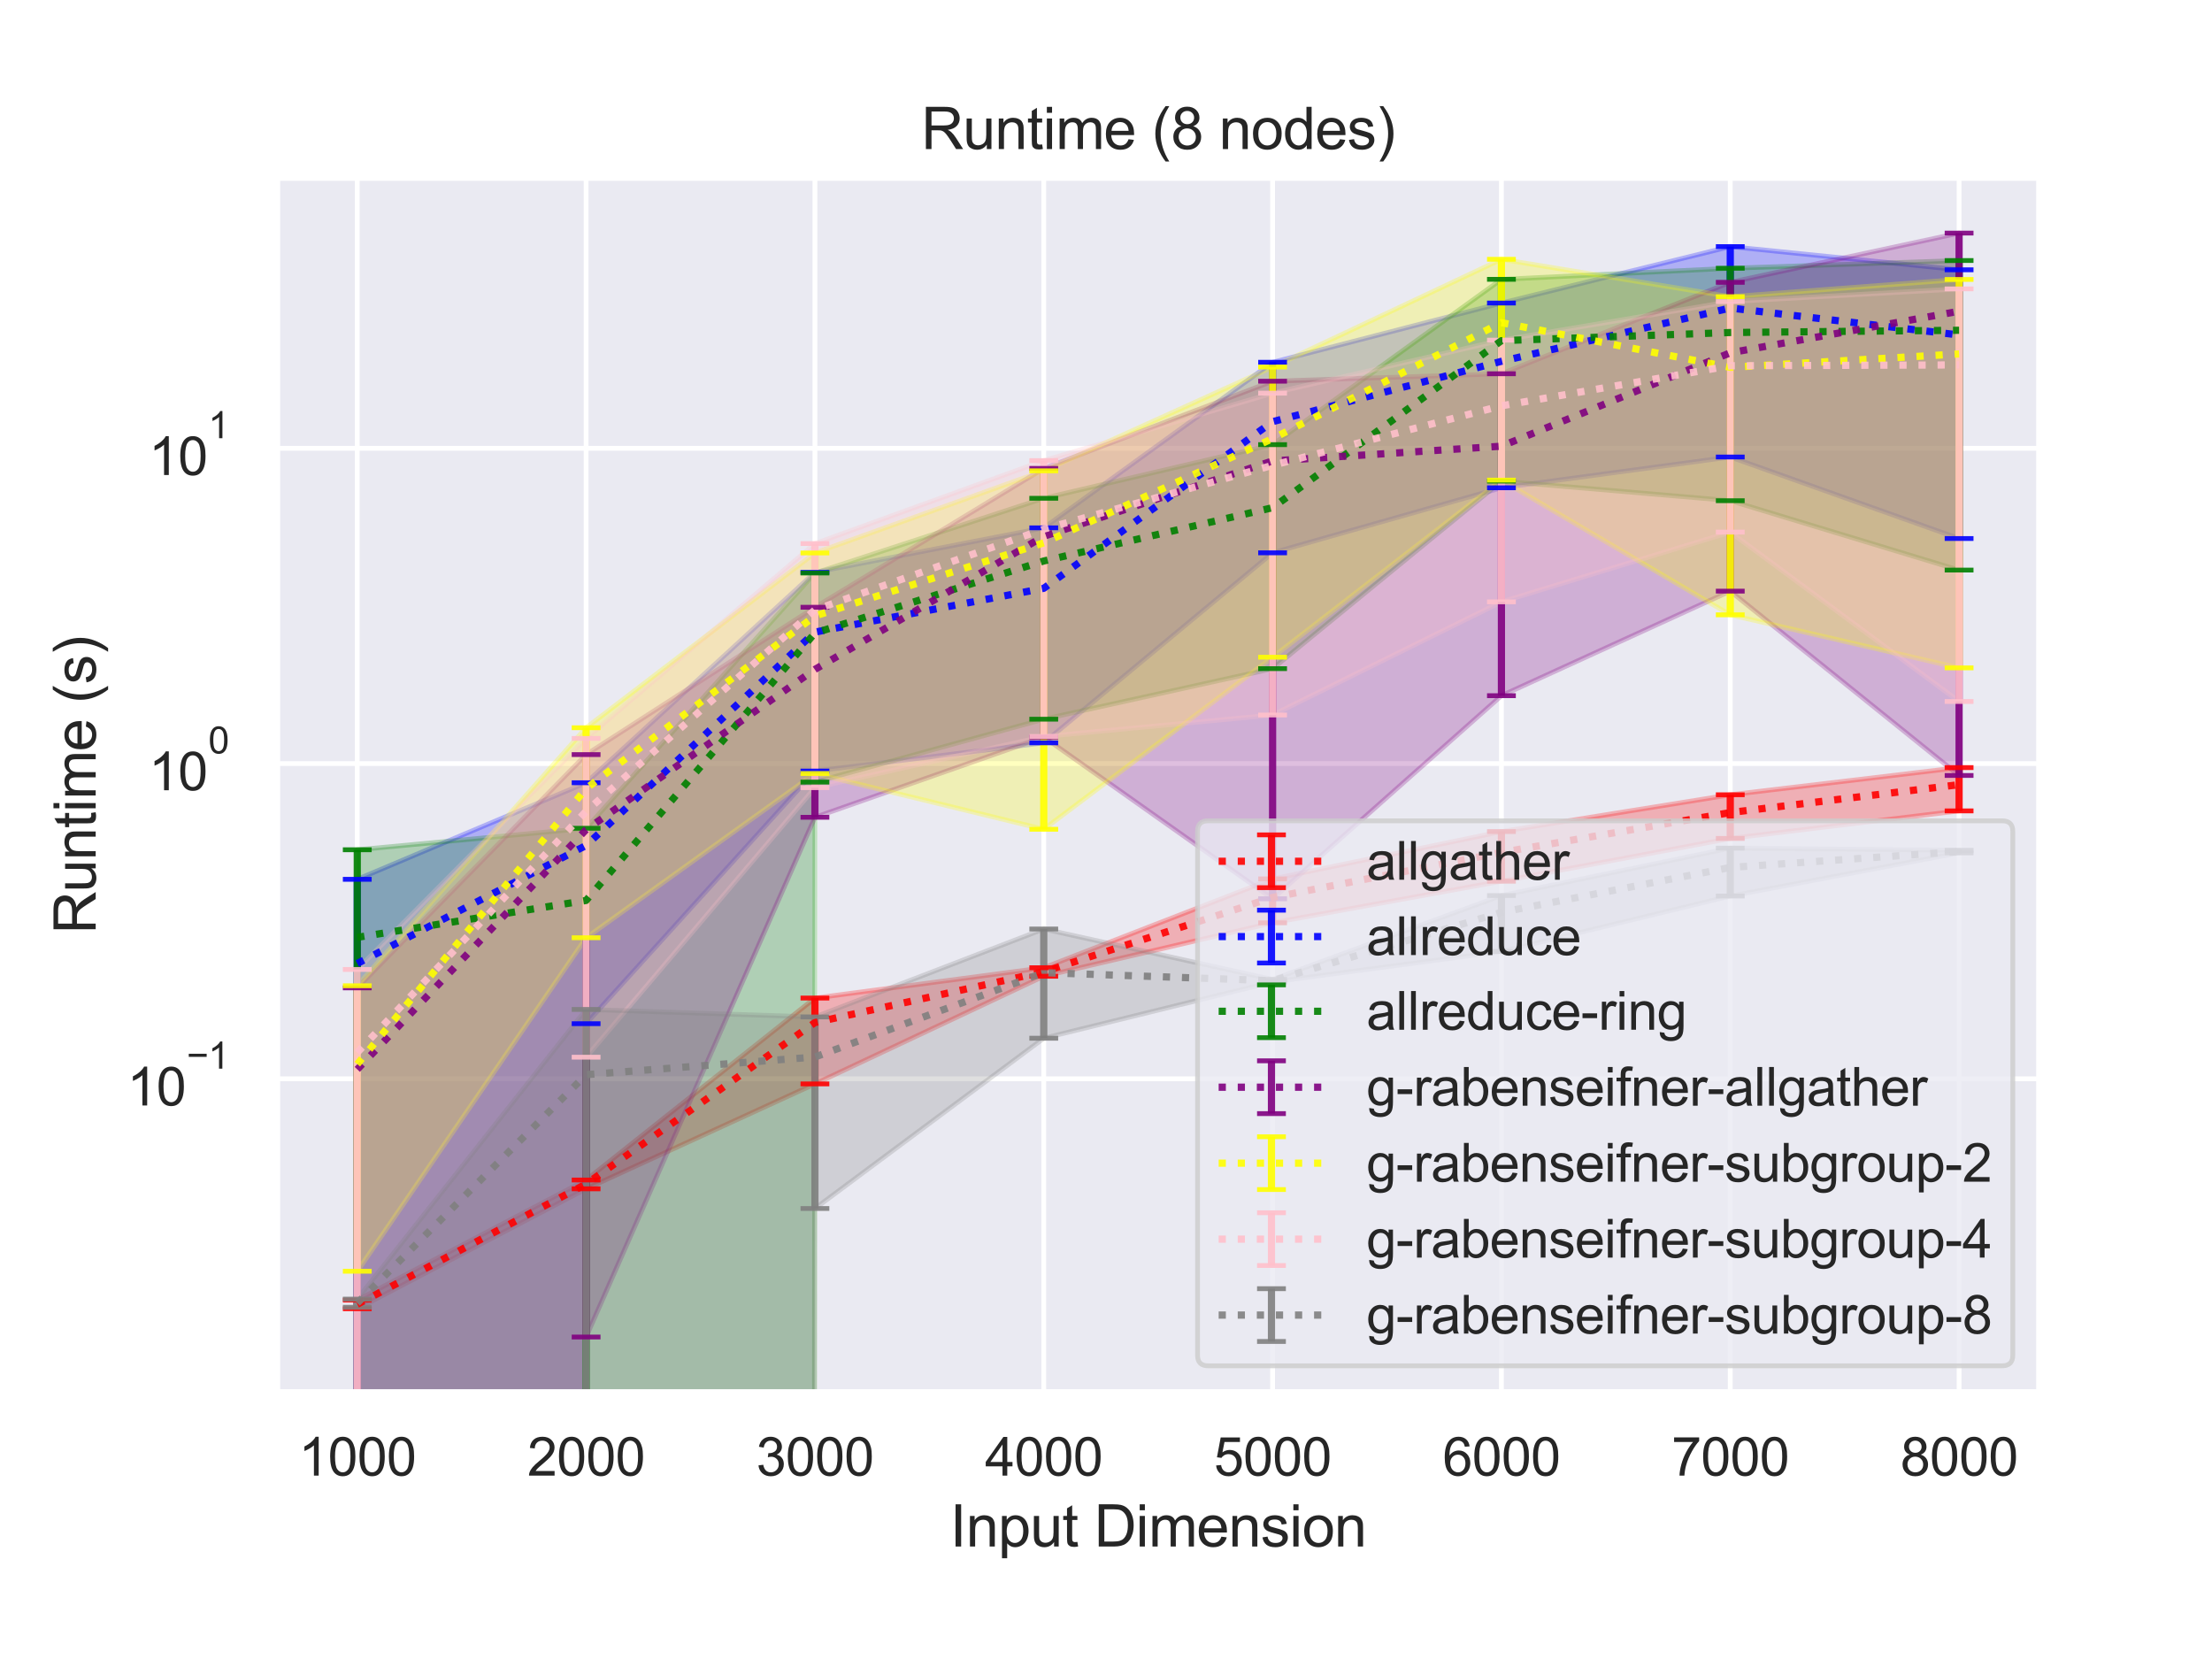<?xml version="1.0" encoding="utf-8" standalone="no"?>
<!DOCTYPE svg PUBLIC "-//W3C//DTD SVG 1.1//EN"
  "http://www.w3.org/Graphics/SVG/1.1/DTD/svg11.dtd">
<svg height="345.6pt" version="1.1" viewBox="0 0 460.8 345.6" width="460.8pt" xmlns="http://www.w3.org/2000/svg" xmlns:xlink="http://www.w3.org/1999/xlink">
 <defs>
  <style type="text/css">*{stroke-linecap:butt;stroke-linejoin:round;}</style>
 </defs>
 <g id="figure_1">
  <g id="patch_1">
   <path d="M 0 345.6 
L 460.8 345.6 
L 460.8 0 
L 0 0 
z
" style="fill:#ffffff;"/>
  </g>
  <g id="axes_1">
   <g id="patch_2">
    <path d="M 57.74 290.02 
L 424.8 290.02 
L 424.8 37.054 
L 57.74 37.054 
z
" style="fill:#eaeaf2;"/>
   </g>
   <g id="matplotlib.axis_1">
    <g id="xtick_1">
     <g id="line2d_1">
      <path clip-path="url(#p4c45bd7e3b)" d="M 74.425 290.02 
L 74.425 37.054 
" style="fill:none;stroke:#ffffff;stroke-linecap:round;"/>
     </g>
     <g id="text_1">
      <!-- 1000 -->
      <g style="fill:#262626;" transform="translate(62.19 307.394)scale(0.11 -0.11)">
       <defs>
        <path d="M 2384 0 
L 1822 0 
L 1822 3584 
Q 1619 3391 1289 3197 
Q 959 3003 697 2906 
L 697 3450 
Q 1169 3672 1522 3987 
Q 1875 4303 2022 4600 
L 2384 4600 
L 2384 0 
z
" id="ArialMT-31" transform="scale(0.016)"/>
        <path d="M 266 2259 
Q 266 3072 433 3567 
Q 600 4063 929 4331 
Q 1259 4600 1759 4600 
Q 2128 4600 2406 4451 
Q 2684 4303 2865 4023 
Q 3047 3744 3150 3342 
Q 3253 2941 3253 2259 
Q 3253 1453 3087 958 
Q 2922 463 2592 192 
Q 2263 -78 1759 -78 
Q 1097 -78 719 397 
Q 266 969 266 2259 
z
M 844 2259 
Q 844 1131 1108 757 
Q 1372 384 1759 384 
Q 2147 384 2411 759 
Q 2675 1134 2675 2259 
Q 2675 3391 2411 3762 
Q 2147 4134 1753 4134 
Q 1366 4134 1134 3806 
Q 844 3388 844 2259 
z
" id="ArialMT-30" transform="scale(0.016)"/>
       </defs>
       <use xlink:href="#ArialMT-31"/>
       <use x="55.615" xlink:href="#ArialMT-30"/>
       <use x="111.23" xlink:href="#ArialMT-30"/>
       <use x="166.846" xlink:href="#ArialMT-30"/>
      </g>
     </g>
    </g>
    <g id="xtick_2">
     <g id="line2d_2">
      <path clip-path="url(#p4c45bd7e3b)" d="M 122.095 290.02 
L 122.095 37.054 
" style="fill:none;stroke:#ffffff;stroke-linecap:round;"/>
     </g>
     <g id="text_2">
      <!-- 2000 -->
      <g style="fill:#262626;" transform="translate(109.861 307.394)scale(0.11 -0.11)">
       <defs>
        <path d="M 3222 541 
L 3222 0 
L 194 0 
Q 188 203 259 391 
Q 375 700 629 1000 
Q 884 1300 1366 1694 
Q 2113 2306 2375 2664 
Q 2638 3022 2638 3341 
Q 2638 3675 2398 3904 
Q 2159 4134 1775 4134 
Q 1369 4134 1125 3890 
Q 881 3647 878 3216 
L 300 3275 
Q 359 3922 746 4261 
Q 1134 4600 1788 4600 
Q 2447 4600 2831 4234 
Q 3216 3869 3216 3328 
Q 3216 3053 3103 2787 
Q 2991 2522 2730 2228 
Q 2469 1934 1863 1422 
Q 1356 997 1212 845 
Q 1069 694 975 541 
L 3222 541 
z
" id="ArialMT-32" transform="scale(0.016)"/>
       </defs>
       <use xlink:href="#ArialMT-32"/>
       <use x="55.615" xlink:href="#ArialMT-30"/>
       <use x="111.23" xlink:href="#ArialMT-30"/>
       <use x="166.846" xlink:href="#ArialMT-30"/>
      </g>
     </g>
    </g>
    <g id="xtick_3">
     <g id="line2d_3">
      <path clip-path="url(#p4c45bd7e3b)" d="M 169.765 290.02 
L 169.765 37.054 
" style="fill:none;stroke:#ffffff;stroke-linecap:round;"/>
     </g>
     <g id="text_3">
      <!-- 3000 -->
      <g style="fill:#262626;" transform="translate(157.531 307.394)scale(0.11 -0.11)">
       <defs>
        <path d="M 269 1209 
L 831 1284 
Q 928 806 1161 595 
Q 1394 384 1728 384 
Q 2125 384 2398 659 
Q 2672 934 2672 1341 
Q 2672 1728 2419 1979 
Q 2166 2231 1775 2231 
Q 1616 2231 1378 2169 
L 1441 2663 
Q 1497 2656 1531 2656 
Q 1891 2656 2178 2843 
Q 2466 3031 2466 3422 
Q 2466 3731 2256 3934 
Q 2047 4138 1716 4138 
Q 1388 4138 1169 3931 
Q 950 3725 888 3313 
L 325 3413 
Q 428 3978 793 4289 
Q 1159 4600 1703 4600 
Q 2078 4600 2393 4439 
Q 2709 4278 2876 4000 
Q 3044 3722 3044 3409 
Q 3044 3113 2884 2869 
Q 2725 2625 2413 2481 
Q 2819 2388 3044 2092 
Q 3269 1797 3269 1353 
Q 3269 753 2831 336 
Q 2394 -81 1725 -81 
Q 1122 -81 723 278 
Q 325 638 269 1209 
z
" id="ArialMT-33" transform="scale(0.016)"/>
       </defs>
       <use xlink:href="#ArialMT-33"/>
       <use x="55.615" xlink:href="#ArialMT-30"/>
       <use x="111.23" xlink:href="#ArialMT-30"/>
       <use x="166.846" xlink:href="#ArialMT-30"/>
      </g>
     </g>
    </g>
    <g id="xtick_4">
     <g id="line2d_4">
      <path clip-path="url(#p4c45bd7e3b)" d="M 217.435 290.02 
L 217.435 37.054 
" style="fill:none;stroke:#ffffff;stroke-linecap:round;"/>
     </g>
     <g id="text_4">
      <!-- 4000 -->
      <g style="fill:#262626;" transform="translate(205.201 307.394)scale(0.11 -0.11)">
       <defs>
        <path d="M 2069 0 
L 2069 1097 
L 81 1097 
L 81 1613 
L 2172 4581 
L 2631 4581 
L 2631 1613 
L 3250 1613 
L 3250 1097 
L 2631 1097 
L 2631 0 
L 2069 0 
z
M 2069 1613 
L 2069 3678 
L 634 1613 
L 2069 1613 
z
" id="ArialMT-34" transform="scale(0.016)"/>
       </defs>
       <use xlink:href="#ArialMT-34"/>
       <use x="55.615" xlink:href="#ArialMT-30"/>
       <use x="111.23" xlink:href="#ArialMT-30"/>
       <use x="166.846" xlink:href="#ArialMT-30"/>
      </g>
     </g>
    </g>
    <g id="xtick_5">
     <g id="line2d_5">
      <path clip-path="url(#p4c45bd7e3b)" d="M 265.105 290.02 
L 265.105 37.054 
" style="fill:none;stroke:#ffffff;stroke-linecap:round;"/>
     </g>
     <g id="text_5">
      <!-- 5000 -->
      <g style="fill:#262626;" transform="translate(252.871 307.394)scale(0.11 -0.11)">
       <defs>
        <path d="M 266 1200 
L 856 1250 
Q 922 819 1161 601 
Q 1400 384 1738 384 
Q 2144 384 2425 690 
Q 2706 997 2706 1503 
Q 2706 1984 2436 2262 
Q 2166 2541 1728 2541 
Q 1456 2541 1237 2417 
Q 1019 2294 894 2097 
L 366 2166 
L 809 4519 
L 3088 4519 
L 3088 3981 
L 1259 3981 
L 1013 2750 
Q 1425 3038 1878 3038 
Q 2478 3038 2890 2622 
Q 3303 2206 3303 1553 
Q 3303 931 2941 478 
Q 2500 -78 1738 -78 
Q 1113 -78 717 272 
Q 322 622 266 1200 
z
" id="ArialMT-35" transform="scale(0.016)"/>
       </defs>
       <use xlink:href="#ArialMT-35"/>
       <use x="55.615" xlink:href="#ArialMT-30"/>
       <use x="111.23" xlink:href="#ArialMT-30"/>
       <use x="166.846" xlink:href="#ArialMT-30"/>
      </g>
     </g>
    </g>
    <g id="xtick_6">
     <g id="line2d_6">
      <path clip-path="url(#p4c45bd7e3b)" d="M 312.775 290.02 
L 312.775 37.054 
" style="fill:none;stroke:#ffffff;stroke-linecap:round;"/>
     </g>
     <g id="text_6">
      <!-- 6000 -->
      <g style="fill:#262626;" transform="translate(300.541 307.394)scale(0.11 -0.11)">
       <defs>
        <path d="M 3184 3459 
L 2625 3416 
Q 2550 3747 2413 3897 
Q 2184 4138 1850 4138 
Q 1581 4138 1378 3988 
Q 1113 3794 959 3422 
Q 806 3050 800 2363 
Q 1003 2672 1297 2822 
Q 1591 2972 1913 2972 
Q 2475 2972 2870 2558 
Q 3266 2144 3266 1488 
Q 3266 1056 3080 686 
Q 2894 316 2569 119 
Q 2244 -78 1831 -78 
Q 1128 -78 684 439 
Q 241 956 241 2144 
Q 241 3472 731 4075 
Q 1159 4600 1884 4600 
Q 2425 4600 2770 4297 
Q 3116 3994 3184 3459 
z
M 888 1484 
Q 888 1194 1011 928 
Q 1134 663 1356 523 
Q 1578 384 1822 384 
Q 2178 384 2434 671 
Q 2691 959 2691 1453 
Q 2691 1928 2437 2201 
Q 2184 2475 1800 2475 
Q 1419 2475 1153 2201 
Q 888 1928 888 1484 
z
" id="ArialMT-36" transform="scale(0.016)"/>
       </defs>
       <use xlink:href="#ArialMT-36"/>
       <use x="55.615" xlink:href="#ArialMT-30"/>
       <use x="111.23" xlink:href="#ArialMT-30"/>
       <use x="166.846" xlink:href="#ArialMT-30"/>
      </g>
     </g>
    </g>
    <g id="xtick_7">
     <g id="line2d_7">
      <path clip-path="url(#p4c45bd7e3b)" d="M 360.445 290.02 
L 360.445 37.054 
" style="fill:none;stroke:#ffffff;stroke-linecap:round;"/>
     </g>
     <g id="text_7">
      <!-- 7000 -->
      <g style="fill:#262626;" transform="translate(348.211 307.394)scale(0.11 -0.11)">
       <defs>
        <path d="M 303 3981 
L 303 4522 
L 3269 4522 
L 3269 4084 
Q 2831 3619 2401 2847 
Q 1972 2075 1738 1259 
Q 1569 684 1522 0 
L 944 0 
Q 953 541 1156 1306 
Q 1359 2072 1739 2783 
Q 2119 3494 2547 3981 
L 303 3981 
z
" id="ArialMT-37" transform="scale(0.016)"/>
       </defs>
       <use xlink:href="#ArialMT-37"/>
       <use x="55.615" xlink:href="#ArialMT-30"/>
       <use x="111.23" xlink:href="#ArialMT-30"/>
       <use x="166.846" xlink:href="#ArialMT-30"/>
      </g>
     </g>
    </g>
    <g id="xtick_8">
     <g id="line2d_8">
      <path clip-path="url(#p4c45bd7e3b)" d="M 408.115 290.02 
L 408.115 37.054 
" style="fill:none;stroke:#ffffff;stroke-linecap:round;"/>
     </g>
     <g id="text_8">
      <!-- 8000 -->
      <g style="fill:#262626;" transform="translate(395.881 307.394)scale(0.11 -0.11)">
       <defs>
        <path d="M 1131 2484 
Q 781 2613 612 2850 
Q 444 3088 444 3419 
Q 444 3919 803 4259 
Q 1163 4600 1759 4600 
Q 2359 4600 2725 4251 
Q 3091 3903 3091 3403 
Q 3091 3084 2923 2848 
Q 2756 2613 2416 2484 
Q 2838 2347 3058 2040 
Q 3278 1734 3278 1309 
Q 3278 722 2862 322 
Q 2447 -78 1769 -78 
Q 1091 -78 675 323 
Q 259 725 259 1325 
Q 259 1772 486 2073 
Q 713 2375 1131 2484 
z
M 1019 3438 
Q 1019 3113 1228 2906 
Q 1438 2700 1772 2700 
Q 2097 2700 2305 2904 
Q 2513 3109 2513 3406 
Q 2513 3716 2298 3927 
Q 2084 4138 1766 4138 
Q 1444 4138 1231 3931 
Q 1019 3725 1019 3438 
z
M 838 1322 
Q 838 1081 952 856 
Q 1066 631 1291 507 
Q 1516 384 1775 384 
Q 2178 384 2440 643 
Q 2703 903 2703 1303 
Q 2703 1709 2433 1975 
Q 2163 2241 1756 2241 
Q 1359 2241 1098 1978 
Q 838 1716 838 1322 
z
" id="ArialMT-38" transform="scale(0.016)"/>
       </defs>
       <use xlink:href="#ArialMT-38"/>
       <use x="55.615" xlink:href="#ArialMT-30"/>
       <use x="111.23" xlink:href="#ArialMT-30"/>
       <use x="166.846" xlink:href="#ArialMT-30"/>
      </g>
     </g>
    </g>
    <g id="text_9">
     <!-- Input Dimension -->
     <g style="fill:#262626;" transform="translate(197.916 322.169)scale(0.12 -0.12)">
      <defs>
       <path d="M 597 0 
L 597 4581 
L 1203 4581 
L 1203 0 
L 597 0 
z
" id="ArialMT-49" transform="scale(0.016)"/>
       <path d="M 422 0 
L 422 3319 
L 928 3319 
L 928 2847 
Q 1294 3394 1984 3394 
Q 2284 3394 2536 3286 
Q 2788 3178 2913 3003 
Q 3038 2828 3088 2588 
Q 3119 2431 3119 2041 
L 3119 0 
L 2556 0 
L 2556 2019 
Q 2556 2363 2490 2533 
Q 2425 2703 2258 2804 
Q 2091 2906 1866 2906 
Q 1506 2906 1245 2678 
Q 984 2450 984 1813 
L 984 0 
L 422 0 
z
" id="ArialMT-6e" transform="scale(0.016)"/>
       <path d="M 422 -1272 
L 422 3319 
L 934 3319 
L 934 2888 
Q 1116 3141 1344 3267 
Q 1572 3394 1897 3394 
Q 2322 3394 2647 3175 
Q 2972 2956 3137 2557 
Q 3303 2159 3303 1684 
Q 3303 1175 3120 767 
Q 2938 359 2589 142 
Q 2241 -75 1856 -75 
Q 1575 -75 1351 44 
Q 1128 163 984 344 
L 984 -1272 
L 422 -1272 
z
M 931 1641 
Q 931 1000 1190 694 
Q 1450 388 1819 388 
Q 2194 388 2461 705 
Q 2728 1022 2728 1688 
Q 2728 2322 2467 2637 
Q 2206 2953 1844 2953 
Q 1484 2953 1207 2617 
Q 931 2281 931 1641 
z
" id="ArialMT-70" transform="scale(0.016)"/>
       <path d="M 2597 0 
L 2597 488 
Q 2209 -75 1544 -75 
Q 1250 -75 995 37 
Q 741 150 617 320 
Q 494 491 444 738 
Q 409 903 409 1263 
L 409 3319 
L 972 3319 
L 972 1478 
Q 972 1038 1006 884 
Q 1059 663 1231 536 
Q 1403 409 1656 409 
Q 1909 409 2131 539 
Q 2353 669 2445 892 
Q 2538 1116 2538 1541 
L 2538 3319 
L 3100 3319 
L 3100 0 
L 2597 0 
z
" id="ArialMT-75" transform="scale(0.016)"/>
       <path d="M 1650 503 
L 1731 6 
Q 1494 -44 1306 -44 
Q 1000 -44 831 53 
Q 663 150 594 308 
Q 525 466 525 972 
L 525 2881 
L 113 2881 
L 113 3319 
L 525 3319 
L 525 4141 
L 1084 4478 
L 1084 3319 
L 1650 3319 
L 1650 2881 
L 1084 2881 
L 1084 941 
Q 1084 700 1114 631 
Q 1144 563 1211 522 
Q 1278 481 1403 481 
Q 1497 481 1650 503 
z
" id="ArialMT-74" transform="scale(0.016)"/>
       <path id="ArialMT-20" transform="scale(0.016)"/>
       <path d="M 494 0 
L 494 4581 
L 2072 4581 
Q 2606 4581 2888 4516 
Q 3281 4425 3559 4188 
Q 3922 3881 4101 3404 
Q 4281 2928 4281 2316 
Q 4281 1794 4159 1391 
Q 4038 988 3847 723 
Q 3656 459 3429 307 
Q 3203 156 2883 78 
Q 2563 0 2147 0 
L 494 0 
z
M 1100 541 
L 2078 541 
Q 2531 541 2789 625 
Q 3047 709 3200 863 
Q 3416 1078 3536 1442 
Q 3656 1806 3656 2325 
Q 3656 3044 3420 3430 
Q 3184 3816 2847 3947 
Q 2603 4041 2063 4041 
L 1100 4041 
L 1100 541 
z
" id="ArialMT-44" transform="scale(0.016)"/>
       <path d="M 425 3934 
L 425 4581 
L 988 4581 
L 988 3934 
L 425 3934 
z
M 425 0 
L 425 3319 
L 988 3319 
L 988 0 
L 425 0 
z
" id="ArialMT-69" transform="scale(0.016)"/>
       <path d="M 422 0 
L 422 3319 
L 925 3319 
L 925 2853 
Q 1081 3097 1340 3245 
Q 1600 3394 1931 3394 
Q 2300 3394 2536 3241 
Q 2772 3088 2869 2813 
Q 3263 3394 3894 3394 
Q 4388 3394 4653 3120 
Q 4919 2847 4919 2278 
L 4919 0 
L 4359 0 
L 4359 2091 
Q 4359 2428 4304 2576 
Q 4250 2725 4106 2815 
Q 3963 2906 3769 2906 
Q 3419 2906 3187 2673 
Q 2956 2441 2956 1928 
L 2956 0 
L 2394 0 
L 2394 2156 
Q 2394 2531 2256 2718 
Q 2119 2906 1806 2906 
Q 1569 2906 1367 2781 
Q 1166 2656 1075 2415 
Q 984 2175 984 1722 
L 984 0 
L 422 0 
z
" id="ArialMT-6d" transform="scale(0.016)"/>
       <path d="M 2694 1069 
L 3275 997 
Q 3138 488 2766 206 
Q 2394 -75 1816 -75 
Q 1088 -75 661 373 
Q 234 822 234 1631 
Q 234 2469 665 2931 
Q 1097 3394 1784 3394 
Q 2450 3394 2872 2941 
Q 3294 2488 3294 1666 
Q 3294 1616 3291 1516 
L 816 1516 
Q 847 969 1125 678 
Q 1403 388 1819 388 
Q 2128 388 2347 550 
Q 2566 713 2694 1069 
z
M 847 1978 
L 2700 1978 
Q 2663 2397 2488 2606 
Q 2219 2931 1791 2931 
Q 1403 2931 1139 2672 
Q 875 2413 847 1978 
z
" id="ArialMT-65" transform="scale(0.016)"/>
       <path d="M 197 991 
L 753 1078 
Q 800 744 1014 566 
Q 1228 388 1613 388 
Q 2000 388 2187 545 
Q 2375 703 2375 916 
Q 2375 1106 2209 1216 
Q 2094 1291 1634 1406 
Q 1016 1563 777 1677 
Q 538 1791 414 1992 
Q 291 2194 291 2438 
Q 291 2659 392 2848 
Q 494 3038 669 3163 
Q 800 3259 1026 3326 
Q 1253 3394 1513 3394 
Q 1903 3394 2198 3281 
Q 2494 3169 2634 2976 
Q 2775 2784 2828 2463 
L 2278 2388 
Q 2241 2644 2061 2787 
Q 1881 2931 1553 2931 
Q 1166 2931 1000 2803 
Q 834 2675 834 2503 
Q 834 2394 903 2306 
Q 972 2216 1119 2156 
Q 1203 2125 1616 2013 
Q 2213 1853 2448 1751 
Q 2684 1650 2818 1456 
Q 2953 1263 2953 975 
Q 2953 694 2789 445 
Q 2625 197 2315 61 
Q 2006 -75 1616 -75 
Q 969 -75 630 194 
Q 291 463 197 991 
z
" id="ArialMT-73" transform="scale(0.016)"/>
       <path d="M 213 1659 
Q 213 2581 725 3025 
Q 1153 3394 1769 3394 
Q 2453 3394 2887 2945 
Q 3322 2497 3322 1706 
Q 3322 1066 3130 698 
Q 2938 331 2570 128 
Q 2203 -75 1769 -75 
Q 1072 -75 642 372 
Q 213 819 213 1659 
z
M 791 1659 
Q 791 1022 1069 705 
Q 1347 388 1769 388 
Q 2188 388 2466 706 
Q 2744 1025 2744 1678 
Q 2744 2294 2464 2611 
Q 2184 2928 1769 2928 
Q 1347 2928 1069 2612 
Q 791 2297 791 1659 
z
" id="ArialMT-6f" transform="scale(0.016)"/>
      </defs>
      <use xlink:href="#ArialMT-49"/>
      <use x="27.783" xlink:href="#ArialMT-6e"/>
      <use x="83.398" xlink:href="#ArialMT-70"/>
      <use x="139.014" xlink:href="#ArialMT-75"/>
      <use x="194.629" xlink:href="#ArialMT-74"/>
      <use x="222.412" xlink:href="#ArialMT-20"/>
      <use x="250.195" xlink:href="#ArialMT-44"/>
      <use x="322.412" xlink:href="#ArialMT-69"/>
      <use x="344.629" xlink:href="#ArialMT-6d"/>
      <use x="427.93" xlink:href="#ArialMT-65"/>
      <use x="483.545" xlink:href="#ArialMT-6e"/>
      <use x="539.16" xlink:href="#ArialMT-73"/>
      <use x="589.16" xlink:href="#ArialMT-69"/>
      <use x="611.377" xlink:href="#ArialMT-6f"/>
      <use x="666.992" xlink:href="#ArialMT-6e"/>
     </g>
    </g>
   </g>
   <g id="matplotlib.axis_2">
    <g id="ytick_1">
     <g id="line2d_9">
      <path clip-path="url(#p4c45bd7e3b)" d="M 57.74 224.727 
L 424.8 224.727 
" style="fill:none;stroke:#ffffff;stroke-linecap:round;"/>
     </g>
     <g id="text_10">
      <!-- $\mathdefault{10^{-1}}$ -->
      <g style="fill:#262626;" transform="translate(26.46 230.399)scale(0.11 -0.11)">
       <defs>
        <path d="M 3381 1997 
L 356 1997 
L 356 2522 
L 3381 2522 
L 3381 1997 
z
" id="ArialMT-2212" transform="scale(0.016)"/>
       </defs>
       <use transform="translate(0 0.994)" xlink:href="#ArialMT-31"/>
       <use transform="translate(55.615 0.994)" xlink:href="#ArialMT-30"/>
       <use transform="translate(112.973 70.688)scale(0.7)" xlink:href="#ArialMT-2212"/>
       <use transform="translate(153.852 70.688)scale(0.7)" xlink:href="#ArialMT-31"/>
      </g>
     </g>
    </g>
    <g id="ytick_2">
     <g id="line2d_10">
      <path clip-path="url(#p4c45bd7e3b)" d="M 57.74 159.058 
L 424.8 159.058 
" style="fill:none;stroke:#ffffff;stroke-linecap:round;"/>
     </g>
     <g id="text_11">
      <!-- $\mathdefault{10^{0}}$ -->
      <g style="fill:#262626;" transform="translate(30.97 164.73)scale(0.11 -0.11)">
       <use transform="translate(0 0.994)" xlink:href="#ArialMT-31"/>
       <use transform="translate(55.615 0.994)" xlink:href="#ArialMT-30"/>
       <use transform="translate(112.973 70.688)scale(0.7)" xlink:href="#ArialMT-30"/>
      </g>
     </g>
    </g>
    <g id="ytick_3">
     <g id="line2d_11">
      <path clip-path="url(#p4c45bd7e3b)" d="M 57.74 93.389 
L 424.8 93.389 
" style="fill:none;stroke:#ffffff;stroke-linecap:round;"/>
     </g>
     <g id="text_12">
      <!-- $\mathdefault{10^{1}}$ -->
      <g style="fill:#262626;" transform="translate(30.97 99.061)scale(0.11 -0.11)">
       <use transform="translate(0 0.994)" xlink:href="#ArialMT-31"/>
       <use transform="translate(55.615 0.994)" xlink:href="#ArialMT-30"/>
       <use transform="translate(112.973 70.688)scale(0.7)" xlink:href="#ArialMT-31"/>
      </g>
     </g>
    </g>
    <g id="ytick_4"/>
    <g id="ytick_5"/>
    <g id="ytick_6"/>
    <g id="ytick_7"/>
    <g id="ytick_8"/>
    <g id="ytick_9"/>
    <g id="ytick_10"/>
    <g id="ytick_11"/>
    <g id="ytick_12"/>
    <g id="ytick_13"/>
    <g id="ytick_14"/>
    <g id="ytick_15"/>
    <g id="ytick_16"/>
    <g id="ytick_17"/>
    <g id="ytick_18"/>
    <g id="ytick_19"/>
    <g id="ytick_20"/>
    <g id="ytick_21"/>
    <g id="ytick_22"/>
    <g id="ytick_23"/>
    <g id="ytick_24"/>
    <g id="ytick_25"/>
    <g id="ytick_26"/>
    <g id="ytick_27"/>
    <g id="ytick_28"/>
    <g id="ytick_29"/>
    <g id="ytick_30"/>
    <g id="ytick_31"/>
    <g id="ytick_32"/>
    <g id="ytick_33"/>
    <g id="text_13">
     <!-- Runtime (s) -->
     <g style="fill:#262626;" transform="translate(19.934 194.54)rotate(-90)scale(0.12 -0.12)">
      <defs>
       <path d="M 503 0 
L 503 4581 
L 2534 4581 
Q 3147 4581 3465 4457 
Q 3784 4334 3975 4021 
Q 4166 3709 4166 3331 
Q 4166 2844 3850 2509 
Q 3534 2175 2875 2084 
Q 3116 1969 3241 1856 
Q 3506 1613 3744 1247 
L 4541 0 
L 3778 0 
L 3172 953 
Q 2906 1366 2734 1584 
Q 2563 1803 2427 1890 
Q 2291 1978 2150 2013 
Q 2047 2034 1813 2034 
L 1109 2034 
L 1109 0 
L 503 0 
z
M 1109 2559 
L 2413 2559 
Q 2828 2559 3062 2645 
Q 3297 2731 3419 2920 
Q 3541 3109 3541 3331 
Q 3541 3656 3305 3865 
Q 3069 4075 2559 4075 
L 1109 4075 
L 1109 2559 
z
" id="ArialMT-52" transform="scale(0.016)"/>
       <path d="M 1497 -1347 
Q 1031 -759 709 28 
Q 388 816 388 1659 
Q 388 2403 628 3084 
Q 909 3875 1497 4659 
L 1900 4659 
Q 1522 4009 1400 3731 
Q 1209 3300 1100 2831 
Q 966 2247 966 1656 
Q 966 153 1900 -1347 
L 1497 -1347 
z
" id="ArialMT-28" transform="scale(0.016)"/>
       <path d="M 791 -1347 
L 388 -1347 
Q 1322 153 1322 1656 
Q 1322 2244 1188 2822 
Q 1081 3291 891 3722 
Q 769 4003 388 4659 
L 791 4659 
Q 1378 3875 1659 3084 
Q 1900 2403 1900 1659 
Q 1900 816 1576 28 
Q 1253 -759 791 -1347 
z
" id="ArialMT-29" transform="scale(0.016)"/>
      </defs>
      <use xlink:href="#ArialMT-52"/>
      <use x="72.217" xlink:href="#ArialMT-75"/>
      <use x="127.832" xlink:href="#ArialMT-6e"/>
      <use x="183.447" xlink:href="#ArialMT-74"/>
      <use x="211.23" xlink:href="#ArialMT-69"/>
      <use x="233.447" xlink:href="#ArialMT-6d"/>
      <use x="316.748" xlink:href="#ArialMT-65"/>
      <use x="372.363" xlink:href="#ArialMT-20"/>
      <use x="400.146" xlink:href="#ArialMT-28"/>
      <use x="433.447" xlink:href="#ArialMT-73"/>
      <use x="483.447" xlink:href="#ArialMT-29"/>
     </g>
    </g>
   </g>
   <g id="PolyCollection_1">
    <defs>
     <path d="M 74.425 -74.765 
L 74.425 -72.958 
L 122.095 -97.948 
L 169.765 -119.806 
L 217.435 -142.235 
L 265.105 -153.362 
L 312.775 -162.031 
L 360.445 -170.939 
L 408.115 -176.678 
L 408.115 -185.698 
L 408.115 -185.698 
L 360.445 -180.036 
L 312.775 -172.371 
L 265.105 -162.509 
L 217.435 -144.002 
L 169.765 -137.687 
L 122.095 -99.787 
L 74.425 -74.765 
z
" id="mfa2e170257" style="stroke:#ff0000;stroke-opacity:0.25;"/>
    </defs>
    <g clip-path="url(#p4c45bd7e3b)">
     <use style="fill:#ff0000;fill-opacity:0.25;stroke:#ff0000;stroke-opacity:0.25;" x="0" xlink:href="#mfa2e170257" y="345.6"/>
    </g>
   </g>
   <g id="PolyCollection_2">
    <path clip-path="url(#p4c45bd7e3b)" d="M 74.425 183.176 
L 74.425 65828.367 
L 122.095 213.248 
L 169.765 160.628 
L 217.435 154.745 
L 265.105 115.161 
L 312.775 101.612 
L 360.445 95.199 
L 408.115 112.183 
L 408.115 56.205 
L 408.115 56.205 
L 360.445 51.368 
L 312.775 63.131 
L 265.105 75.475 
L 217.435 109.96 
L 169.765 119.225 
L 122.095 163.06 
L 74.425 183.176 
z
" style="fill:#0000ff;fill-opacity:0.25;stroke:#0000ff;stroke-opacity:0.25;"/>
   </g>
   <g id="PolyCollection_3">
    <path clip-path="url(#p4c45bd7e3b)" d="M 74.425 177.022 
L 74.425 65828.367 
L 122.095 65828.367 
L 169.765 162.927 
L 217.435 149.821 
L 265.105 139.291 
L 312.775 100.223 
L 360.445 104.303 
L 408.115 118.761 
L 408.115 54.272 
L 408.115 54.272 
L 360.445 55.878 
L 312.775 58.193 
L 265.105 92.627 
L 217.435 103.801 
L 169.765 119.375 
L 122.095 172.546 
L 74.425 177.022 
z
" style="fill:#008000;fill-opacity:0.25;stroke:#008000;stroke-opacity:0.25;"/>
   </g>
   <g id="PolyCollection_4">
    <path clip-path="url(#p4c45bd7e3b)" d="M 74.425 205.793 
L 74.425 65828.367 
L 122.095 278.522 
L 169.765 170.257 
L 217.435 153.539 
L 265.105 187.23 
L 312.775 144.924 
L 360.445 123.143 
L 408.115 161.548 
L 408.115 48.553 
L 408.115 48.553 
L 360.445 58.812 
L 312.775 77.858 
L 265.105 79.412 
L 217.435 97.578 
L 169.765 126.507 
L 122.095 157.194 
L 74.425 205.793 
z
" style="fill:#800080;fill-opacity:0.25;stroke:#800080;stroke-opacity:0.25;"/>
   </g>
   <g id="PolyCollection_5">
    <defs>
     <path d="M 74.425 -140.252 
L 74.425 -80.775 
L 122.095 -150.249 
L 169.765 -184.469 
L 217.435 -172.846 
L 265.105 -208.691 
L 312.775 -245.578 
L 360.445 -217.523 
L 408.115 -206.465 
L 408.115 -287.387 
L 408.115 -287.387 
L 360.445 -283.795 
L 312.775 -291.587 
L 265.105 -269.136 
L 217.435 -247.519 
L 169.765 -230.409 
L 122.095 -194 
L 74.425 -140.252 
z
" id="m6a8529c50b" style="stroke:#ffff00;stroke-opacity:0.25;"/>
    </defs>
    <g clip-path="url(#p4c45bd7e3b)">
     <use style="fill:#ffff00;fill-opacity:0.25;stroke:#ffff00;stroke-opacity:0.25;" x="0" xlink:href="#m6a8529c50b" y="345.6"/>
    </g>
   </g>
   <g id="PolyCollection_6">
    <path clip-path="url(#p4c45bd7e3b)" d="M 74.425 201.955 
L 74.425 65828.367 
L 122.095 220.231 
L 169.765 164.086 
L 217.435 153.424 
L 265.105 148.947 
L 312.775 125.377 
L 360.445 110.849 
L 408.115 146.131 
L 408.115 60.181 
L 408.115 60.181 
L 360.445 62.824 
L 312.775 70.86 
L 265.105 81.9 
L 217.435 95.952 
L 169.765 113.244 
L 122.095 153.831 
L 74.425 201.955 
z
" style="fill:#ffc0cb;fill-opacity:0.25;stroke:#ffc0cb;stroke-opacity:0.25;"/>
   </g>
   <g id="PolyCollection_7">
    <path clip-path="url(#p4c45bd7e3b)" d="M 74.425 270.63 
L 74.425 272.323 
L 122.095 65828.367 
L 169.765 251.754 
L 217.435 216.28 
L 265.105 204.559 
L 312.775 198.214 
L 360.445 186.664 
L 408.115 177.665 
L 408.115 177.137 
L 408.115 177.137 
L 360.445 176.68 
L 312.775 186.565 
L 265.105 204.04 
L 217.435 193.529 
L 169.765 211.855 
L 122.095 210.286 
L 74.425 270.63 
z
" style="fill:#808080;fill-opacity:0.25;stroke:#808080;stroke-opacity:0.25;"/>
   </g>
   <g id="LineCollection_1">
    <path clip-path="url(#p4c45bd7e3b)" d="M 74.425 272.642 
L 74.425 270.835 
" style="fill:none;stroke:#ff0000;stroke-opacity:0.9;stroke-width:1.5;"/>
    <path clip-path="url(#p4c45bd7e3b)" d="M 122.095 247.652 
L 122.095 245.813 
" style="fill:none;stroke:#ff0000;stroke-opacity:0.9;stroke-width:1.5;"/>
    <path clip-path="url(#p4c45bd7e3b)" d="M 169.765 225.794 
L 169.765 207.913 
" style="fill:none;stroke:#ff0000;stroke-opacity:0.9;stroke-width:1.5;"/>
    <path clip-path="url(#p4c45bd7e3b)" d="M 217.435 203.365 
L 217.435 201.598 
" style="fill:none;stroke:#ff0000;stroke-opacity:0.9;stroke-width:1.5;"/>
    <path clip-path="url(#p4c45bd7e3b)" d="M 265.105 192.238 
L 265.105 183.091 
" style="fill:none;stroke:#ff0000;stroke-opacity:0.9;stroke-width:1.5;"/>
    <path clip-path="url(#p4c45bd7e3b)" d="M 312.775 183.569 
L 312.775 173.229 
" style="fill:none;stroke:#ff0000;stroke-opacity:0.9;stroke-width:1.5;"/>
    <path clip-path="url(#p4c45bd7e3b)" d="M 360.445 174.661 
L 360.445 165.564 
" style="fill:none;stroke:#ff0000;stroke-opacity:0.9;stroke-width:1.5;"/>
    <path clip-path="url(#p4c45bd7e3b)" d="M 408.115 168.922 
L 408.115 159.902 
" style="fill:none;stroke:#ff0000;stroke-opacity:0.9;stroke-width:1.5;"/>
   </g>
   <g id="LineCollection_2">
    <path clip-path="url(#p4c45bd7e3b)" d="M 74.425 346.6 
L 74.425 183.176 
" style="fill:none;stroke:#0000ff;stroke-opacity:0.9;stroke-width:1.5;"/>
    <path clip-path="url(#p4c45bd7e3b)" d="M 122.095 213.248 
L 122.095 163.06 
" style="fill:none;stroke:#0000ff;stroke-opacity:0.9;stroke-width:1.5;"/>
    <path clip-path="url(#p4c45bd7e3b)" d="M 169.765 160.628 
L 169.765 119.225 
" style="fill:none;stroke:#0000ff;stroke-opacity:0.9;stroke-width:1.5;"/>
    <path clip-path="url(#p4c45bd7e3b)" d="M 217.435 154.745 
L 217.435 109.96 
" style="fill:none;stroke:#0000ff;stroke-opacity:0.9;stroke-width:1.5;"/>
    <path clip-path="url(#p4c45bd7e3b)" d="M 265.105 115.161 
L 265.105 75.475 
" style="fill:none;stroke:#0000ff;stroke-opacity:0.9;stroke-width:1.5;"/>
    <path clip-path="url(#p4c45bd7e3b)" d="M 312.775 101.612 
L 312.775 63.131 
" style="fill:none;stroke:#0000ff;stroke-opacity:0.9;stroke-width:1.5;"/>
    <path clip-path="url(#p4c45bd7e3b)" d="M 360.445 95.199 
L 360.445 51.368 
" style="fill:none;stroke:#0000ff;stroke-opacity:0.9;stroke-width:1.5;"/>
    <path clip-path="url(#p4c45bd7e3b)" d="M 408.115 112.183 
L 408.115 56.205 
" style="fill:none;stroke:#0000ff;stroke-opacity:0.9;stroke-width:1.5;"/>
   </g>
   <g id="LineCollection_3">
    <path clip-path="url(#p4c45bd7e3b)" d="M 74.425 346.6 
L 74.425 177.022 
" style="fill:none;stroke:#008000;stroke-opacity:0.9;stroke-width:1.5;"/>
    <path clip-path="url(#p4c45bd7e3b)" d="M 122.095 346.6 
L 122.095 172.546 
" style="fill:none;stroke:#008000;stroke-opacity:0.9;stroke-width:1.5;"/>
    <path clip-path="url(#p4c45bd7e3b)" d="M 169.765 162.927 
L 169.765 119.375 
" style="fill:none;stroke:#008000;stroke-opacity:0.9;stroke-width:1.5;"/>
    <path clip-path="url(#p4c45bd7e3b)" d="M 217.435 149.821 
L 217.435 103.801 
" style="fill:none;stroke:#008000;stroke-opacity:0.9;stroke-width:1.5;"/>
    <path clip-path="url(#p4c45bd7e3b)" d="M 265.105 139.291 
L 265.105 92.627 
" style="fill:none;stroke:#008000;stroke-opacity:0.9;stroke-width:1.5;"/>
    <path clip-path="url(#p4c45bd7e3b)" d="M 312.775 100.223 
L 312.775 58.193 
" style="fill:none;stroke:#008000;stroke-opacity:0.9;stroke-width:1.5;"/>
    <path clip-path="url(#p4c45bd7e3b)" d="M 360.445 104.303 
L 360.445 55.878 
" style="fill:none;stroke:#008000;stroke-opacity:0.9;stroke-width:1.5;"/>
    <path clip-path="url(#p4c45bd7e3b)" d="M 408.115 118.761 
L 408.115 54.272 
" style="fill:none;stroke:#008000;stroke-opacity:0.9;stroke-width:1.5;"/>
   </g>
   <g id="LineCollection_4">
    <path clip-path="url(#p4c45bd7e3b)" d="M 74.425 346.6 
L 74.425 205.793 
" style="fill:none;stroke:#800080;stroke-opacity:0.9;stroke-width:1.5;"/>
    <path clip-path="url(#p4c45bd7e3b)" d="M 122.095 278.522 
L 122.095 157.194 
" style="fill:none;stroke:#800080;stroke-opacity:0.9;stroke-width:1.5;"/>
    <path clip-path="url(#p4c45bd7e3b)" d="M 169.765 170.257 
L 169.765 126.507 
" style="fill:none;stroke:#800080;stroke-opacity:0.9;stroke-width:1.5;"/>
    <path clip-path="url(#p4c45bd7e3b)" d="M 217.435 153.539 
L 217.435 97.578 
" style="fill:none;stroke:#800080;stroke-opacity:0.9;stroke-width:1.5;"/>
    <path clip-path="url(#p4c45bd7e3b)" d="M 265.105 187.23 
L 265.105 79.412 
" style="fill:none;stroke:#800080;stroke-opacity:0.9;stroke-width:1.5;"/>
    <path clip-path="url(#p4c45bd7e3b)" d="M 312.775 144.924 
L 312.775 77.858 
" style="fill:none;stroke:#800080;stroke-opacity:0.9;stroke-width:1.5;"/>
    <path clip-path="url(#p4c45bd7e3b)" d="M 360.445 123.143 
L 360.445 58.812 
" style="fill:none;stroke:#800080;stroke-opacity:0.9;stroke-width:1.5;"/>
    <path clip-path="url(#p4c45bd7e3b)" d="M 408.115 161.548 
L 408.115 48.553 
" style="fill:none;stroke:#800080;stroke-opacity:0.9;stroke-width:1.5;"/>
   </g>
   <g id="LineCollection_5">
    <path clip-path="url(#p4c45bd7e3b)" d="M 74.425 264.825 
L 74.425 205.348 
" style="fill:none;stroke:#ffff00;stroke-opacity:0.9;stroke-width:1.5;"/>
    <path clip-path="url(#p4c45bd7e3b)" d="M 122.095 195.351 
L 122.095 151.6 
" style="fill:none;stroke:#ffff00;stroke-opacity:0.9;stroke-width:1.5;"/>
    <path clip-path="url(#p4c45bd7e3b)" d="M 169.765 161.131 
L 169.765 115.191 
" style="fill:none;stroke:#ffff00;stroke-opacity:0.9;stroke-width:1.5;"/>
    <path clip-path="url(#p4c45bd7e3b)" d="M 217.435 172.754 
L 217.435 98.081 
" style="fill:none;stroke:#ffff00;stroke-opacity:0.9;stroke-width:1.5;"/>
    <path clip-path="url(#p4c45bd7e3b)" d="M 265.105 136.909 
L 265.105 76.464 
" style="fill:none;stroke:#ffff00;stroke-opacity:0.9;stroke-width:1.5;"/>
    <path clip-path="url(#p4c45bd7e3b)" d="M 312.775 100.022 
L 312.775 54.013 
" style="fill:none;stroke:#ffff00;stroke-opacity:0.9;stroke-width:1.5;"/>
    <path clip-path="url(#p4c45bd7e3b)" d="M 360.445 128.077 
L 360.445 61.805 
" style="fill:none;stroke:#ffff00;stroke-opacity:0.9;stroke-width:1.5;"/>
    <path clip-path="url(#p4c45bd7e3b)" d="M 408.115 139.135 
L 408.115 58.213 
" style="fill:none;stroke:#ffff00;stroke-opacity:0.9;stroke-width:1.5;"/>
   </g>
   <g id="LineCollection_6">
    <path clip-path="url(#p4c45bd7e3b)" d="M 74.425 346.6 
L 74.425 201.955 
" style="fill:none;stroke:#ffc0cb;stroke-opacity:0.9;stroke-width:1.5;"/>
    <path clip-path="url(#p4c45bd7e3b)" d="M 122.095 220.231 
L 122.095 153.831 
" style="fill:none;stroke:#ffc0cb;stroke-opacity:0.9;stroke-width:1.5;"/>
    <path clip-path="url(#p4c45bd7e3b)" d="M 169.765 164.086 
L 169.765 113.244 
" style="fill:none;stroke:#ffc0cb;stroke-opacity:0.9;stroke-width:1.5;"/>
    <path clip-path="url(#p4c45bd7e3b)" d="M 217.435 153.424 
L 217.435 95.952 
" style="fill:none;stroke:#ffc0cb;stroke-opacity:0.9;stroke-width:1.5;"/>
    <path clip-path="url(#p4c45bd7e3b)" d="M 265.105 148.947 
L 265.105 81.9 
" style="fill:none;stroke:#ffc0cb;stroke-opacity:0.9;stroke-width:1.5;"/>
    <path clip-path="url(#p4c45bd7e3b)" d="M 312.775 125.377 
L 312.775 70.86 
" style="fill:none;stroke:#ffc0cb;stroke-opacity:0.9;stroke-width:1.5;"/>
    <path clip-path="url(#p4c45bd7e3b)" d="M 360.445 110.849 
L 360.445 62.824 
" style="fill:none;stroke:#ffc0cb;stroke-opacity:0.9;stroke-width:1.5;"/>
    <path clip-path="url(#p4c45bd7e3b)" d="M 408.115 146.131 
L 408.115 60.181 
" style="fill:none;stroke:#ffc0cb;stroke-opacity:0.9;stroke-width:1.5;"/>
   </g>
   <g id="LineCollection_7">
    <path clip-path="url(#p4c45bd7e3b)" d="M 74.425 272.323 
L 74.425 270.63 
" style="fill:none;stroke:#808080;stroke-opacity:0.9;stroke-width:1.5;"/>
    <path clip-path="url(#p4c45bd7e3b)" d="M 122.095 346.6 
L 122.095 210.286 
" style="fill:none;stroke:#808080;stroke-opacity:0.9;stroke-width:1.5;"/>
    <path clip-path="url(#p4c45bd7e3b)" d="M 169.765 251.754 
L 169.765 211.855 
" style="fill:none;stroke:#808080;stroke-opacity:0.9;stroke-width:1.5;"/>
    <path clip-path="url(#p4c45bd7e3b)" d="M 217.435 216.28 
L 217.435 193.529 
" style="fill:none;stroke:#808080;stroke-opacity:0.9;stroke-width:1.5;"/>
    <path clip-path="url(#p4c45bd7e3b)" d="M 265.105 204.559 
L 265.105 204.04 
" style="fill:none;stroke:#808080;stroke-opacity:0.9;stroke-width:1.5;"/>
    <path clip-path="url(#p4c45bd7e3b)" d="M 312.775 198.214 
L 312.775 186.565 
" style="fill:none;stroke:#808080;stroke-opacity:0.9;stroke-width:1.5;"/>
    <path clip-path="url(#p4c45bd7e3b)" d="M 360.445 186.664 
L 360.445 176.68 
" style="fill:none;stroke:#808080;stroke-opacity:0.9;stroke-width:1.5;"/>
    <path clip-path="url(#p4c45bd7e3b)" d="M 408.115 177.665 
L 408.115 177.137 
" style="fill:none;stroke:#808080;stroke-opacity:0.9;stroke-width:1.5;"/>
   </g>
   <g id="line2d_12">
    <defs>
     <path d="M 3 0 
L -3 -0 
" id="ma7760a9d75" style="stroke:#ff0000;stroke-opacity:0.9;"/>
    </defs>
    <g clip-path="url(#p4c45bd7e3b)">
     <use style="fill:#ff0000;fill-opacity:0.9;stroke:#ff0000;stroke-opacity:0.9;" x="74.425" xlink:href="#ma7760a9d75" y="272.642"/>
     <use style="fill:#ff0000;fill-opacity:0.9;stroke:#ff0000;stroke-opacity:0.9;" x="122.095" xlink:href="#ma7760a9d75" y="247.652"/>
     <use style="fill:#ff0000;fill-opacity:0.9;stroke:#ff0000;stroke-opacity:0.9;" x="169.765" xlink:href="#ma7760a9d75" y="225.794"/>
     <use style="fill:#ff0000;fill-opacity:0.9;stroke:#ff0000;stroke-opacity:0.9;" x="217.435" xlink:href="#ma7760a9d75" y="203.365"/>
     <use style="fill:#ff0000;fill-opacity:0.9;stroke:#ff0000;stroke-opacity:0.9;" x="265.105" xlink:href="#ma7760a9d75" y="192.238"/>
     <use style="fill:#ff0000;fill-opacity:0.9;stroke:#ff0000;stroke-opacity:0.9;" x="312.775" xlink:href="#ma7760a9d75" y="183.569"/>
     <use style="fill:#ff0000;fill-opacity:0.9;stroke:#ff0000;stroke-opacity:0.9;" x="360.445" xlink:href="#ma7760a9d75" y="174.661"/>
     <use style="fill:#ff0000;fill-opacity:0.9;stroke:#ff0000;stroke-opacity:0.9;" x="408.115" xlink:href="#ma7760a9d75" y="168.922"/>
    </g>
   </g>
   <g id="line2d_13">
    <g clip-path="url(#p4c45bd7e3b)">
     <use style="fill:#ff0000;fill-opacity:0.9;stroke:#ff0000;stroke-opacity:0.9;" x="74.425" xlink:href="#ma7760a9d75" y="270.835"/>
     <use style="fill:#ff0000;fill-opacity:0.9;stroke:#ff0000;stroke-opacity:0.9;" x="122.095" xlink:href="#ma7760a9d75" y="245.813"/>
     <use style="fill:#ff0000;fill-opacity:0.9;stroke:#ff0000;stroke-opacity:0.9;" x="169.765" xlink:href="#ma7760a9d75" y="207.913"/>
     <use style="fill:#ff0000;fill-opacity:0.9;stroke:#ff0000;stroke-opacity:0.9;" x="217.435" xlink:href="#ma7760a9d75" y="201.598"/>
     <use style="fill:#ff0000;fill-opacity:0.9;stroke:#ff0000;stroke-opacity:0.9;" x="265.105" xlink:href="#ma7760a9d75" y="183.091"/>
     <use style="fill:#ff0000;fill-opacity:0.9;stroke:#ff0000;stroke-opacity:0.9;" x="312.775" xlink:href="#ma7760a9d75" y="173.229"/>
     <use style="fill:#ff0000;fill-opacity:0.9;stroke:#ff0000;stroke-opacity:0.9;" x="360.445" xlink:href="#ma7760a9d75" y="165.564"/>
     <use style="fill:#ff0000;fill-opacity:0.9;stroke:#ff0000;stroke-opacity:0.9;" x="408.115" xlink:href="#ma7760a9d75" y="159.902"/>
    </g>
   </g>
   <g id="line2d_14">
    <defs>
     <path d="M 3 0 
L -3 -0 
" id="m3aa3c0dc13" style="stroke:#0000ff;stroke-opacity:0.9;"/>
    </defs>
    <g clip-path="url(#p4c45bd7e3b)">
     <use style="fill:#0000ff;fill-opacity:0.9;stroke:#0000ff;stroke-opacity:0.9;" x="104.171" xlink:href="#m3aa3c0dc13" y="24884.2"/>
     <use style="fill:#0000ff;fill-opacity:0.9;stroke:#0000ff;stroke-opacity:0.9;" x="122.095" xlink:href="#m3aa3c0dc13" y="213.248"/>
     <use style="fill:#0000ff;fill-opacity:0.9;stroke:#0000ff;stroke-opacity:0.9;" x="169.765" xlink:href="#m3aa3c0dc13" y="160.628"/>
     <use style="fill:#0000ff;fill-opacity:0.9;stroke:#0000ff;stroke-opacity:0.9;" x="217.435" xlink:href="#m3aa3c0dc13" y="154.745"/>
     <use style="fill:#0000ff;fill-opacity:0.9;stroke:#0000ff;stroke-opacity:0.9;" x="265.105" xlink:href="#m3aa3c0dc13" y="115.161"/>
     <use style="fill:#0000ff;fill-opacity:0.9;stroke:#0000ff;stroke-opacity:0.9;" x="312.775" xlink:href="#m3aa3c0dc13" y="101.612"/>
     <use style="fill:#0000ff;fill-opacity:0.9;stroke:#0000ff;stroke-opacity:0.9;" x="360.445" xlink:href="#m3aa3c0dc13" y="95.199"/>
     <use style="fill:#0000ff;fill-opacity:0.9;stroke:#0000ff;stroke-opacity:0.9;" x="408.115" xlink:href="#m3aa3c0dc13" y="112.183"/>
    </g>
   </g>
   <g id="line2d_15">
    <g clip-path="url(#p4c45bd7e3b)">
     <use style="fill:#0000ff;fill-opacity:0.9;stroke:#0000ff;stroke-opacity:0.9;" x="74.425" xlink:href="#m3aa3c0dc13" y="183.176"/>
     <use style="fill:#0000ff;fill-opacity:0.9;stroke:#0000ff;stroke-opacity:0.9;" x="122.095" xlink:href="#m3aa3c0dc13" y="163.06"/>
     <use style="fill:#0000ff;fill-opacity:0.9;stroke:#0000ff;stroke-opacity:0.9;" x="169.765" xlink:href="#m3aa3c0dc13" y="119.225"/>
     <use style="fill:#0000ff;fill-opacity:0.9;stroke:#0000ff;stroke-opacity:0.9;" x="217.435" xlink:href="#m3aa3c0dc13" y="109.96"/>
     <use style="fill:#0000ff;fill-opacity:0.9;stroke:#0000ff;stroke-opacity:0.9;" x="265.105" xlink:href="#m3aa3c0dc13" y="75.475"/>
     <use style="fill:#0000ff;fill-opacity:0.9;stroke:#0000ff;stroke-opacity:0.9;" x="312.775" xlink:href="#m3aa3c0dc13" y="63.131"/>
     <use style="fill:#0000ff;fill-opacity:0.9;stroke:#0000ff;stroke-opacity:0.9;" x="360.445" xlink:href="#m3aa3c0dc13" y="51.368"/>
     <use style="fill:#0000ff;fill-opacity:0.9;stroke:#0000ff;stroke-opacity:0.9;" x="408.115" xlink:href="#m3aa3c0dc13" y="56.205"/>
    </g>
   </g>
   <g id="line2d_16">
    <defs>
     <path d="M 3 0 
L -3 -0 
" id="m4a20511767" style="stroke:#008000;stroke-opacity:0.9;"/>
    </defs>
    <g clip-path="url(#p4c45bd7e3b)">
     <use style="fill:#008000;fill-opacity:0.9;stroke:#008000;stroke-opacity:0.9;" x="151.818" xlink:href="#m4a20511767" y="24884.2"/>
     <use style="fill:#008000;fill-opacity:0.9;stroke:#008000;stroke-opacity:0.9;" x="169.765" xlink:href="#m4a20511767" y="162.927"/>
     <use style="fill:#008000;fill-opacity:0.9;stroke:#008000;stroke-opacity:0.9;" x="217.435" xlink:href="#m4a20511767" y="149.821"/>
     <use style="fill:#008000;fill-opacity:0.9;stroke:#008000;stroke-opacity:0.9;" x="265.105" xlink:href="#m4a20511767" y="139.291"/>
     <use style="fill:#008000;fill-opacity:0.9;stroke:#008000;stroke-opacity:0.9;" x="312.775" xlink:href="#m4a20511767" y="100.223"/>
     <use style="fill:#008000;fill-opacity:0.9;stroke:#008000;stroke-opacity:0.9;" x="360.445" xlink:href="#m4a20511767" y="104.303"/>
     <use style="fill:#008000;fill-opacity:0.9;stroke:#008000;stroke-opacity:0.9;" x="408.115" xlink:href="#m4a20511767" y="118.761"/>
    </g>
   </g>
   <g id="line2d_17">
    <g clip-path="url(#p4c45bd7e3b)">
     <use style="fill:#008000;fill-opacity:0.9;stroke:#008000;stroke-opacity:0.9;" x="74.425" xlink:href="#m4a20511767" y="177.022"/>
     <use style="fill:#008000;fill-opacity:0.9;stroke:#008000;stroke-opacity:0.9;" x="122.095" xlink:href="#m4a20511767" y="172.546"/>
     <use style="fill:#008000;fill-opacity:0.9;stroke:#008000;stroke-opacity:0.9;" x="169.765" xlink:href="#m4a20511767" y="119.375"/>
     <use style="fill:#008000;fill-opacity:0.9;stroke:#008000;stroke-opacity:0.9;" x="217.435" xlink:href="#m4a20511767" y="103.801"/>
     <use style="fill:#008000;fill-opacity:0.9;stroke:#008000;stroke-opacity:0.9;" x="265.105" xlink:href="#m4a20511767" y="92.627"/>
     <use style="fill:#008000;fill-opacity:0.9;stroke:#008000;stroke-opacity:0.9;" x="312.775" xlink:href="#m4a20511767" y="58.193"/>
     <use style="fill:#008000;fill-opacity:0.9;stroke:#008000;stroke-opacity:0.9;" x="360.445" xlink:href="#m4a20511767" y="55.878"/>
     <use style="fill:#008000;fill-opacity:0.9;stroke:#008000;stroke-opacity:0.9;" x="408.115" xlink:href="#m4a20511767" y="54.272"/>
    </g>
   </g>
   <g id="line2d_18">
    <defs>
     <path d="M 3 0 
L -3 -0 
" id="mf616b02d42" style="stroke:#800080;stroke-opacity:0.9;"/>
    </defs>
    <g clip-path="url(#p4c45bd7e3b)">
     <use style="fill:#800080;fill-opacity:0.9;stroke:#800080;stroke-opacity:0.9;" x="104.201" xlink:href="#mf616b02d42" y="24884.2"/>
     <use style="fill:#800080;fill-opacity:0.9;stroke:#800080;stroke-opacity:0.9;" x="122.095" xlink:href="#mf616b02d42" y="278.522"/>
     <use style="fill:#800080;fill-opacity:0.9;stroke:#800080;stroke-opacity:0.9;" x="169.765" xlink:href="#mf616b02d42" y="170.257"/>
     <use style="fill:#800080;fill-opacity:0.9;stroke:#800080;stroke-opacity:0.9;" x="217.435" xlink:href="#mf616b02d42" y="153.539"/>
     <use style="fill:#800080;fill-opacity:0.9;stroke:#800080;stroke-opacity:0.9;" x="265.105" xlink:href="#mf616b02d42" y="187.23"/>
     <use style="fill:#800080;fill-opacity:0.9;stroke:#800080;stroke-opacity:0.9;" x="312.775" xlink:href="#mf616b02d42" y="144.924"/>
     <use style="fill:#800080;fill-opacity:0.9;stroke:#800080;stroke-opacity:0.9;" x="360.445" xlink:href="#mf616b02d42" y="123.143"/>
     <use style="fill:#800080;fill-opacity:0.9;stroke:#800080;stroke-opacity:0.9;" x="408.115" xlink:href="#mf616b02d42" y="161.548"/>
    </g>
   </g>
   <g id="line2d_19">
    <g clip-path="url(#p4c45bd7e3b)">
     <use style="fill:#800080;fill-opacity:0.9;stroke:#800080;stroke-opacity:0.9;" x="74.425" xlink:href="#mf616b02d42" y="205.793"/>
     <use style="fill:#800080;fill-opacity:0.9;stroke:#800080;stroke-opacity:0.9;" x="122.095" xlink:href="#mf616b02d42" y="157.194"/>
     <use style="fill:#800080;fill-opacity:0.9;stroke:#800080;stroke-opacity:0.9;" x="169.765" xlink:href="#mf616b02d42" y="126.507"/>
     <use style="fill:#800080;fill-opacity:0.9;stroke:#800080;stroke-opacity:0.9;" x="217.435" xlink:href="#mf616b02d42" y="97.578"/>
     <use style="fill:#800080;fill-opacity:0.9;stroke:#800080;stroke-opacity:0.9;" x="265.105" xlink:href="#mf616b02d42" y="79.412"/>
     <use style="fill:#800080;fill-opacity:0.9;stroke:#800080;stroke-opacity:0.9;" x="312.775" xlink:href="#mf616b02d42" y="77.858"/>
     <use style="fill:#800080;fill-opacity:0.9;stroke:#800080;stroke-opacity:0.9;" x="360.445" xlink:href="#mf616b02d42" y="58.812"/>
     <use style="fill:#800080;fill-opacity:0.9;stroke:#800080;stroke-opacity:0.9;" x="408.115" xlink:href="#mf616b02d42" y="48.553"/>
    </g>
   </g>
   <g id="line2d_20">
    <defs>
     <path d="M 3 0 
L -3 -0 
" id="mc451b88e05" style="stroke:#ffff00;stroke-opacity:0.9;"/>
    </defs>
    <g clip-path="url(#p4c45bd7e3b)">
     <use style="fill:#ffff00;fill-opacity:0.9;stroke:#ffff00;stroke-opacity:0.9;" x="74.425" xlink:href="#mc451b88e05" y="264.825"/>
     <use style="fill:#ffff00;fill-opacity:0.9;stroke:#ffff00;stroke-opacity:0.9;" x="122.095" xlink:href="#mc451b88e05" y="195.351"/>
     <use style="fill:#ffff00;fill-opacity:0.9;stroke:#ffff00;stroke-opacity:0.9;" x="169.765" xlink:href="#mc451b88e05" y="161.131"/>
     <use style="fill:#ffff00;fill-opacity:0.9;stroke:#ffff00;stroke-opacity:0.9;" x="217.435" xlink:href="#mc451b88e05" y="172.754"/>
     <use style="fill:#ffff00;fill-opacity:0.9;stroke:#ffff00;stroke-opacity:0.9;" x="265.105" xlink:href="#mc451b88e05" y="136.909"/>
     <use style="fill:#ffff00;fill-opacity:0.9;stroke:#ffff00;stroke-opacity:0.9;" x="312.775" xlink:href="#mc451b88e05" y="100.022"/>
     <use style="fill:#ffff00;fill-opacity:0.9;stroke:#ffff00;stroke-opacity:0.9;" x="360.445" xlink:href="#mc451b88e05" y="128.077"/>
     <use style="fill:#ffff00;fill-opacity:0.9;stroke:#ffff00;stroke-opacity:0.9;" x="408.115" xlink:href="#mc451b88e05" y="139.135"/>
    </g>
   </g>
   <g id="line2d_21">
    <g clip-path="url(#p4c45bd7e3b)">
     <use style="fill:#ffff00;fill-opacity:0.9;stroke:#ffff00;stroke-opacity:0.9;" x="74.425" xlink:href="#mc451b88e05" y="205.348"/>
     <use style="fill:#ffff00;fill-opacity:0.9;stroke:#ffff00;stroke-opacity:0.9;" x="122.095" xlink:href="#mc451b88e05" y="151.6"/>
     <use style="fill:#ffff00;fill-opacity:0.9;stroke:#ffff00;stroke-opacity:0.9;" x="169.765" xlink:href="#mc451b88e05" y="115.191"/>
     <use style="fill:#ffff00;fill-opacity:0.9;stroke:#ffff00;stroke-opacity:0.9;" x="217.435" xlink:href="#mc451b88e05" y="98.081"/>
     <use style="fill:#ffff00;fill-opacity:0.9;stroke:#ffff00;stroke-opacity:0.9;" x="265.105" xlink:href="#mc451b88e05" y="76.464"/>
     <use style="fill:#ffff00;fill-opacity:0.9;stroke:#ffff00;stroke-opacity:0.9;" x="312.775" xlink:href="#mc451b88e05" y="54.013"/>
     <use style="fill:#ffff00;fill-opacity:0.9;stroke:#ffff00;stroke-opacity:0.9;" x="360.445" xlink:href="#mc451b88e05" y="61.805"/>
     <use style="fill:#ffff00;fill-opacity:0.9;stroke:#ffff00;stroke-opacity:0.9;" x="408.115" xlink:href="#mc451b88e05" y="58.213"/>
    </g>
   </g>
   <g id="line2d_22">
    <defs>
     <path d="M 3 0 
L -3 -0 
" id="m6e45a5cbf4" style="stroke:#ffc0cb;stroke-opacity:0.9;"/>
    </defs>
    <g clip-path="url(#p4c45bd7e3b)">
     <use style="fill:#ffc0cb;fill-opacity:0.9;stroke:#ffc0cb;stroke-opacity:0.9;" x="104.174" xlink:href="#m6e45a5cbf4" y="24884.2"/>
     <use style="fill:#ffc0cb;fill-opacity:0.9;stroke:#ffc0cb;stroke-opacity:0.9;" x="122.095" xlink:href="#m6e45a5cbf4" y="220.231"/>
     <use style="fill:#ffc0cb;fill-opacity:0.9;stroke:#ffc0cb;stroke-opacity:0.9;" x="169.765" xlink:href="#m6e45a5cbf4" y="164.086"/>
     <use style="fill:#ffc0cb;fill-opacity:0.9;stroke:#ffc0cb;stroke-opacity:0.9;" x="217.435" xlink:href="#m6e45a5cbf4" y="153.424"/>
     <use style="fill:#ffc0cb;fill-opacity:0.9;stroke:#ffc0cb;stroke-opacity:0.9;" x="265.105" xlink:href="#m6e45a5cbf4" y="148.947"/>
     <use style="fill:#ffc0cb;fill-opacity:0.9;stroke:#ffc0cb;stroke-opacity:0.9;" x="312.775" xlink:href="#m6e45a5cbf4" y="125.377"/>
     <use style="fill:#ffc0cb;fill-opacity:0.9;stroke:#ffc0cb;stroke-opacity:0.9;" x="360.445" xlink:href="#m6e45a5cbf4" y="110.849"/>
     <use style="fill:#ffc0cb;fill-opacity:0.9;stroke:#ffc0cb;stroke-opacity:0.9;" x="408.115" xlink:href="#m6e45a5cbf4" y="146.131"/>
    </g>
   </g>
   <g id="line2d_23">
    <g clip-path="url(#p4c45bd7e3b)">
     <use style="fill:#ffc0cb;fill-opacity:0.9;stroke:#ffc0cb;stroke-opacity:0.9;" x="74.425" xlink:href="#m6e45a5cbf4" y="201.955"/>
     <use style="fill:#ffc0cb;fill-opacity:0.9;stroke:#ffc0cb;stroke-opacity:0.9;" x="122.095" xlink:href="#m6e45a5cbf4" y="153.831"/>
     <use style="fill:#ffc0cb;fill-opacity:0.9;stroke:#ffc0cb;stroke-opacity:0.9;" x="169.765" xlink:href="#m6e45a5cbf4" y="113.244"/>
     <use style="fill:#ffc0cb;fill-opacity:0.9;stroke:#ffc0cb;stroke-opacity:0.9;" x="217.435" xlink:href="#m6e45a5cbf4" y="95.952"/>
     <use style="fill:#ffc0cb;fill-opacity:0.9;stroke:#ffc0cb;stroke-opacity:0.9;" x="265.105" xlink:href="#m6e45a5cbf4" y="81.9"/>
     <use style="fill:#ffc0cb;fill-opacity:0.9;stroke:#ffc0cb;stroke-opacity:0.9;" x="312.775" xlink:href="#m6e45a5cbf4" y="70.86"/>
     <use style="fill:#ffc0cb;fill-opacity:0.9;stroke:#ffc0cb;stroke-opacity:0.9;" x="360.445" xlink:href="#m6e45a5cbf4" y="62.824"/>
     <use style="fill:#ffc0cb;fill-opacity:0.9;stroke:#ffc0cb;stroke-opacity:0.9;" x="408.115" xlink:href="#m6e45a5cbf4" y="60.181"/>
    </g>
   </g>
   <g id="line2d_24">
    <defs>
     <path d="M 3 0 
L -3 -0 
" id="m500a095adc" style="stroke:#808080;stroke-opacity:0.9;"/>
    </defs>
    <g clip-path="url(#p4c45bd7e3b)">
     <use style="fill:#808080;fill-opacity:0.9;stroke:#808080;stroke-opacity:0.9;" x="74.425" xlink:href="#m500a095adc" y="272.323"/>
     <use style="fill:#808080;fill-opacity:0.9;stroke:#808080;stroke-opacity:0.9;" x="92.321" xlink:href="#m500a095adc" y="24884.2"/>
     <use style="fill:#808080;fill-opacity:0.9;stroke:#808080;stroke-opacity:0.9;" x="151.859" xlink:href="#m500a095adc" y="24884.2"/>
     <use style="fill:#808080;fill-opacity:0.9;stroke:#808080;stroke-opacity:0.9;" x="169.765" xlink:href="#m500a095adc" y="251.754"/>
     <use style="fill:#808080;fill-opacity:0.9;stroke:#808080;stroke-opacity:0.9;" x="217.435" xlink:href="#m500a095adc" y="216.28"/>
     <use style="fill:#808080;fill-opacity:0.9;stroke:#808080;stroke-opacity:0.9;" x="265.105" xlink:href="#m500a095adc" y="204.559"/>
     <use style="fill:#808080;fill-opacity:0.9;stroke:#808080;stroke-opacity:0.9;" x="312.775" xlink:href="#m500a095adc" y="198.214"/>
     <use style="fill:#808080;fill-opacity:0.9;stroke:#808080;stroke-opacity:0.9;" x="360.445" xlink:href="#m500a095adc" y="186.664"/>
     <use style="fill:#808080;fill-opacity:0.9;stroke:#808080;stroke-opacity:0.9;" x="408.115" xlink:href="#m500a095adc" y="177.665"/>
    </g>
   </g>
   <g id="line2d_25">
    <g clip-path="url(#p4c45bd7e3b)">
     <use style="fill:#808080;fill-opacity:0.9;stroke:#808080;stroke-opacity:0.9;" x="74.425" xlink:href="#m500a095adc" y="270.63"/>
     <use style="fill:#808080;fill-opacity:0.9;stroke:#808080;stroke-opacity:0.9;" x="122.095" xlink:href="#m500a095adc" y="210.286"/>
     <use style="fill:#808080;fill-opacity:0.9;stroke:#808080;stroke-opacity:0.9;" x="169.765" xlink:href="#m500a095adc" y="211.855"/>
     <use style="fill:#808080;fill-opacity:0.9;stroke:#808080;stroke-opacity:0.9;" x="217.435" xlink:href="#m500a095adc" y="193.529"/>
     <use style="fill:#808080;fill-opacity:0.9;stroke:#808080;stroke-opacity:0.9;" x="265.105" xlink:href="#m500a095adc" y="204.04"/>
     <use style="fill:#808080;fill-opacity:0.9;stroke:#808080;stroke-opacity:0.9;" x="312.775" xlink:href="#m500a095adc" y="186.565"/>
     <use style="fill:#808080;fill-opacity:0.9;stroke:#808080;stroke-opacity:0.9;" x="360.445" xlink:href="#m500a095adc" y="176.68"/>
     <use style="fill:#808080;fill-opacity:0.9;stroke:#808080;stroke-opacity:0.9;" x="408.115" xlink:href="#m500a095adc" y="177.137"/>
    </g>
   </g>
   <g id="line2d_26">
    <path clip-path="url(#p4c45bd7e3b)" d="M 74.425 271.71 
L 122.095 246.646 
L 169.765 213.02 
L 217.435 202.435 
L 265.105 186.961 
L 312.775 177.577 
L 360.445 169.271 
L 408.115 163.458 
" style="fill:none;stroke:#ff0000;stroke-dasharray:1.5,2.475;stroke-dashoffset:0;stroke-opacity:0.9;stroke-width:1.5;"/>
   </g>
   <g id="line2d_27">
    <path clip-path="url(#p4c45bd7e3b)" d="M 74.425 200.72 
L 122.095 176.121 
L 169.765 131.68 
L 217.435 122.558 
L 265.105 87.841 
L 312.775 75.266 
L 360.445 64.164 
L 408.115 69.779 
" style="fill:none;stroke:#0000ff;stroke-dasharray:1.5,2.475;stroke-dashoffset:0;stroke-opacity:0.9;stroke-width:1.5;"/>
   </g>
   <g id="line2d_28">
    <path clip-path="url(#p4c45bd7e3b)" d="M 74.425 195.269 
L 122.095 187.583 
L 169.765 131.87 
L 217.435 116.865 
L 265.105 105.757 
L 312.775 70.965 
L 360.445 69.27 
L 408.115 68.802 
" style="fill:none;stroke:#008000;stroke-dasharray:1.5,2.475;stroke-dashoffset:0;stroke-opacity:0.9;stroke-width:1.5;"/>
   </g>
   <g id="line2d_29">
    <path clip-path="url(#p4c45bd7e3b)" d="M 74.425 222.774 
L 122.095 172.835 
L 169.765 139.447 
L 217.435 111.72 
L 265.105 96.016 
L 312.775 92.951 
L 360.445 73.492 
L 408.115 64.83 
" style="fill:none;stroke:#800080;stroke-dasharray:1.5,2.475;stroke-dashoffset:0;stroke-opacity:0.9;stroke-width:1.5;"/>
   </g>
   <g id="line2d_30">
    <path clip-path="url(#p4c45bd7e3b)" d="M 74.425 221.682 
L 122.095 164.266 
L 169.765 128.322 
L 217.435 113.079 
L 265.105 91.367 
L 312.775 67.215 
L 360.445 76.523 
L 408.115 73.733 
" style="fill:none;stroke:#ffff00;stroke-dasharray:1.5,2.475;stroke-dashoffset:0;stroke-opacity:0.9;stroke-width:1.5;"/>
   </g>
   <g id="line2d_31">
    <path clip-path="url(#p4c45bd7e3b)" d="M 74.425 219.264 
L 122.095 169.007 
L 169.765 127.041 
L 217.435 110.23 
L 265.105 96.936 
L 312.775 84.541 
L 360.445 76.195 
L 408.115 76.019 
" style="fill:none;stroke:#ffc0cb;stroke-dasharray:1.5,2.475;stroke-dashoffset:0;stroke-opacity:0.9;stroke-width:1.5;"/>
   </g>
   <g id="line2d_32">
    <path clip-path="url(#p4c45bd7e3b)" d="M 74.425 271.459 
L 122.095 223.875 
L 169.765 220.198 
L 217.435 202.616 
L 265.105 204.297 
L 312.775 190.059 
L 360.445 180.703 
L 408.115 177.395 
" style="fill:none;stroke:#808080;stroke-dasharray:1.5,2.475;stroke-dashoffset:0;stroke-opacity:0.9;stroke-width:1.5;"/>
   </g>
   <g id="patch_3">
    <path d="M 57.74 290.02 
L 57.74 37.054 
" style="fill:none;stroke:#ffffff;stroke-linecap:square;stroke-linejoin:miter;stroke-width:1.25;"/>
   </g>
   <g id="patch_4">
    <path d="M 424.8 290.02 
L 424.8 37.054 
" style="fill:none;stroke:#ffffff;stroke-linecap:square;stroke-linejoin:miter;stroke-width:1.25;"/>
   </g>
   <g id="patch_5">
    <path d="M 57.74 290.02 
L 424.8 290.02 
" style="fill:none;stroke:#ffffff;stroke-linecap:square;stroke-linejoin:miter;stroke-width:1.25;"/>
   </g>
   <g id="patch_6">
    <path d="M 57.74 37.054 
L 424.8 37.054 
" style="fill:none;stroke:#ffffff;stroke-linecap:square;stroke-linejoin:miter;stroke-width:1.25;"/>
   </g>
   <g id="text_14">
    <!-- Runtime (8 nodes) -->
    <g style="fill:#262626;" transform="translate(191.917 31.054)scale(0.12 -0.12)">
     <defs>
      <path d="M 2575 0 
L 2575 419 
Q 2259 -75 1647 -75 
Q 1250 -75 917 144 
Q 584 363 401 755 
Q 219 1147 219 1656 
Q 219 2153 384 2558 
Q 550 2963 881 3178 
Q 1213 3394 1622 3394 
Q 1922 3394 2156 3267 
Q 2391 3141 2538 2938 
L 2538 4581 
L 3097 4581 
L 3097 0 
L 2575 0 
z
M 797 1656 
Q 797 1019 1065 703 
Q 1334 388 1700 388 
Q 2069 388 2326 689 
Q 2584 991 2584 1609 
Q 2584 2291 2321 2609 
Q 2059 2928 1675 2928 
Q 1300 2928 1048 2622 
Q 797 2316 797 1656 
z
" id="ArialMT-64" transform="scale(0.016)"/>
     </defs>
     <use xlink:href="#ArialMT-52"/>
     <use x="72.217" xlink:href="#ArialMT-75"/>
     <use x="127.832" xlink:href="#ArialMT-6e"/>
     <use x="183.447" xlink:href="#ArialMT-74"/>
     <use x="211.23" xlink:href="#ArialMT-69"/>
     <use x="233.447" xlink:href="#ArialMT-6d"/>
     <use x="316.748" xlink:href="#ArialMT-65"/>
     <use x="372.363" xlink:href="#ArialMT-20"/>
     <use x="400.146" xlink:href="#ArialMT-28"/>
     <use x="433.447" xlink:href="#ArialMT-38"/>
     <use x="489.062" xlink:href="#ArialMT-20"/>
     <use x="516.846" xlink:href="#ArialMT-6e"/>
     <use x="572.461" xlink:href="#ArialMT-6f"/>
     <use x="628.076" xlink:href="#ArialMT-64"/>
     <use x="683.691" xlink:href="#ArialMT-65"/>
     <use x="739.307" xlink:href="#ArialMT-73"/>
     <use x="789.307" xlink:href="#ArialMT-29"/>
    </g>
   </g>
   <g id="legend_1">
    <g id="patch_7">
     <path d="M 251.669 284.52 
L 417.1 284.52 
Q 419.3 284.52 419.3 282.32 
L 419.3 173.191 
Q 419.3 170.991 417.1 170.991 
L 251.669 170.991 
Q 249.469 170.991 249.469 173.191 
L 249.469 282.32 
Q 249.469 284.52 251.669 284.52 
z
" style="fill:#eaeaf2;opacity:0.8;stroke:#cccccc;stroke-linejoin:miter;"/>
    </g>
    <g id="LineCollection_8">
     <path d="M 264.869 184.915 
L 264.869 173.915 
" style="fill:none;stroke:#ff0000;stroke-opacity:0.9;stroke-width:1.5;"/>
    </g>
    <g id="line2d_33">
     <g>
      <use style="fill:#ff0000;fill-opacity:0.9;stroke:#ff0000;stroke-opacity:0.9;" x="264.869" xlink:href="#ma7760a9d75" y="184.915"/>
     </g>
    </g>
    <g id="line2d_34">
     <g>
      <use style="fill:#ff0000;fill-opacity:0.9;stroke:#ff0000;stroke-opacity:0.9;" x="264.869" xlink:href="#ma7760a9d75" y="173.915"/>
     </g>
    </g>
    <g id="line2d_35">
     <path d="M 253.869 179.415 
L 275.869 179.415 
" style="fill:none;stroke:#ff0000;stroke-dasharray:1.5,2.475;stroke-dashoffset:0;stroke-opacity:0.9;stroke-width:1.5;"/>
    </g>
    <g id="line2d_36"/>
    <g id="text_15">
     <!-- allgather -->
     <g style="fill:#262626;" transform="translate(284.669 183.265)scale(0.11 -0.11)">
      <defs>
       <path d="M 2588 409 
Q 2275 144 1986 34 
Q 1697 -75 1366 -75 
Q 819 -75 525 192 
Q 231 459 231 875 
Q 231 1119 342 1320 
Q 453 1522 633 1644 
Q 813 1766 1038 1828 
Q 1203 1872 1538 1913 
Q 2219 1994 2541 2106 
Q 2544 2222 2544 2253 
Q 2544 2597 2384 2738 
Q 2169 2928 1744 2928 
Q 1347 2928 1158 2789 
Q 969 2650 878 2297 
L 328 2372 
Q 403 2725 575 2942 
Q 747 3159 1072 3276 
Q 1397 3394 1825 3394 
Q 2250 3394 2515 3294 
Q 2781 3194 2906 3042 
Q 3031 2891 3081 2659 
Q 3109 2516 3109 2141 
L 3109 1391 
Q 3109 606 3145 398 
Q 3181 191 3288 0 
L 2700 0 
Q 2613 175 2588 409 
z
M 2541 1666 
Q 2234 1541 1622 1453 
Q 1275 1403 1131 1340 
Q 988 1278 909 1158 
Q 831 1038 831 891 
Q 831 666 1001 516 
Q 1172 366 1500 366 
Q 1825 366 2078 508 
Q 2331 650 2450 897 
Q 2541 1088 2541 1459 
L 2541 1666 
z
" id="ArialMT-61" transform="scale(0.016)"/>
       <path d="M 409 0 
L 409 4581 
L 972 4581 
L 972 0 
L 409 0 
z
" id="ArialMT-6c" transform="scale(0.016)"/>
       <path d="M 319 -275 
L 866 -356 
Q 900 -609 1056 -725 
Q 1266 -881 1628 -881 
Q 2019 -881 2231 -725 
Q 2444 -569 2519 -288 
Q 2563 -116 2559 434 
Q 2191 0 1641 0 
Q 956 0 581 494 
Q 206 988 206 1678 
Q 206 2153 378 2554 
Q 550 2956 876 3175 
Q 1203 3394 1644 3394 
Q 2231 3394 2613 2919 
L 2613 3319 
L 3131 3319 
L 3131 450 
Q 3131 -325 2973 -648 
Q 2816 -972 2473 -1159 
Q 2131 -1347 1631 -1347 
Q 1038 -1347 672 -1080 
Q 306 -813 319 -275 
z
M 784 1719 
Q 784 1066 1043 766 
Q 1303 466 1694 466 
Q 2081 466 2343 764 
Q 2606 1063 2606 1700 
Q 2606 2309 2336 2618 
Q 2066 2928 1684 2928 
Q 1309 2928 1046 2623 
Q 784 2319 784 1719 
z
" id="ArialMT-67" transform="scale(0.016)"/>
       <path d="M 422 0 
L 422 4581 
L 984 4581 
L 984 2938 
Q 1378 3394 1978 3394 
Q 2347 3394 2619 3248 
Q 2891 3103 3008 2847 
Q 3125 2591 3125 2103 
L 3125 0 
L 2563 0 
L 2563 2103 
Q 2563 2525 2380 2717 
Q 2197 2909 1863 2909 
Q 1613 2909 1392 2779 
Q 1172 2650 1078 2428 
Q 984 2206 984 1816 
L 984 0 
L 422 0 
z
" id="ArialMT-68" transform="scale(0.016)"/>
       <path d="M 416 0 
L 416 3319 
L 922 3319 
L 922 2816 
Q 1116 3169 1280 3281 
Q 1444 3394 1641 3394 
Q 1925 3394 2219 3213 
L 2025 2691 
Q 1819 2813 1613 2813 
Q 1428 2813 1281 2702 
Q 1134 2591 1072 2394 
Q 978 2094 978 1738 
L 978 0 
L 416 0 
z
" id="ArialMT-72" transform="scale(0.016)"/>
      </defs>
      <use xlink:href="#ArialMT-61"/>
      <use x="55.615" xlink:href="#ArialMT-6c"/>
      <use x="77.832" xlink:href="#ArialMT-6c"/>
      <use x="100.049" xlink:href="#ArialMT-67"/>
      <use x="155.664" xlink:href="#ArialMT-61"/>
      <use x="211.279" xlink:href="#ArialMT-74"/>
      <use x="239.062" xlink:href="#ArialMT-68"/>
      <use x="294.678" xlink:href="#ArialMT-65"/>
      <use x="350.293" xlink:href="#ArialMT-72"/>
     </g>
    </g>
    <g id="LineCollection_9">
     <path d="M 264.869 200.604 
L 264.869 189.604 
" style="fill:none;stroke:#0000ff;stroke-opacity:0.9;stroke-width:1.5;"/>
    </g>
    <g id="line2d_37">
     <g>
      <use style="fill:#0000ff;fill-opacity:0.9;stroke:#0000ff;stroke-opacity:0.9;" x="264.869" xlink:href="#m3aa3c0dc13" y="200.604"/>
     </g>
    </g>
    <g id="line2d_38">
     <g>
      <use style="fill:#0000ff;fill-opacity:0.9;stroke:#0000ff;stroke-opacity:0.9;" x="264.869" xlink:href="#m3aa3c0dc13" y="189.604"/>
     </g>
    </g>
    <g id="line2d_39">
     <path d="M 253.869 195.104 
L 275.869 195.104 
" style="fill:none;stroke:#0000ff;stroke-dasharray:1.5,2.475;stroke-dashoffset:0;stroke-opacity:0.9;stroke-width:1.5;"/>
    </g>
    <g id="line2d_40"/>
    <g id="text_16">
     <!-- allreduce -->
     <g style="fill:#262626;" transform="translate(284.669 198.954)scale(0.11 -0.11)">
      <defs>
       <path d="M 2588 1216 
L 3141 1144 
Q 3050 572 2676 248 
Q 2303 -75 1759 -75 
Q 1078 -75 664 370 
Q 250 816 250 1647 
Q 250 2184 428 2587 
Q 606 2991 970 3192 
Q 1334 3394 1763 3394 
Q 2303 3394 2647 3120 
Q 2991 2847 3088 2344 
L 2541 2259 
Q 2463 2594 2264 2762 
Q 2066 2931 1784 2931 
Q 1359 2931 1093 2626 
Q 828 2322 828 1663 
Q 828 994 1084 691 
Q 1341 388 1753 388 
Q 2084 388 2306 591 
Q 2528 794 2588 1216 
z
" id="ArialMT-63" transform="scale(0.016)"/>
      </defs>
      <use xlink:href="#ArialMT-61"/>
      <use x="55.615" xlink:href="#ArialMT-6c"/>
      <use x="77.832" xlink:href="#ArialMT-6c"/>
      <use x="100.049" xlink:href="#ArialMT-72"/>
      <use x="133.35" xlink:href="#ArialMT-65"/>
      <use x="188.965" xlink:href="#ArialMT-64"/>
      <use x="244.58" xlink:href="#ArialMT-75"/>
      <use x="300.195" xlink:href="#ArialMT-63"/>
      <use x="350.195" xlink:href="#ArialMT-65"/>
     </g>
    </g>
    <g id="LineCollection_10">
     <path d="M 264.869 216.164 
L 264.869 205.164 
" style="fill:none;stroke:#008000;stroke-opacity:0.9;stroke-width:1.5;"/>
    </g>
    <g id="line2d_41">
     <g>
      <use style="fill:#008000;fill-opacity:0.9;stroke:#008000;stroke-opacity:0.9;" x="264.869" xlink:href="#m4a20511767" y="216.164"/>
     </g>
    </g>
    <g id="line2d_42">
     <g>
      <use style="fill:#008000;fill-opacity:0.9;stroke:#008000;stroke-opacity:0.9;" x="264.869" xlink:href="#m4a20511767" y="205.164"/>
     </g>
    </g>
    <g id="line2d_43">
     <path d="M 253.869 210.664 
L 275.869 210.664 
" style="fill:none;stroke:#008000;stroke-dasharray:1.5,2.475;stroke-dashoffset:0;stroke-opacity:0.9;stroke-width:1.5;"/>
    </g>
    <g id="line2d_44"/>
    <g id="text_17">
     <!-- allreduce-ring -->
     <g style="fill:#262626;" transform="translate(284.669 214.514)scale(0.11 -0.11)">
      <defs>
       <path d="M 203 1375 
L 203 1941 
L 1931 1941 
L 1931 1375 
L 203 1375 
z
" id="ArialMT-2d" transform="scale(0.016)"/>
      </defs>
      <use xlink:href="#ArialMT-61"/>
      <use x="55.615" xlink:href="#ArialMT-6c"/>
      <use x="77.832" xlink:href="#ArialMT-6c"/>
      <use x="100.049" xlink:href="#ArialMT-72"/>
      <use x="133.35" xlink:href="#ArialMT-65"/>
      <use x="188.965" xlink:href="#ArialMT-64"/>
      <use x="244.58" xlink:href="#ArialMT-75"/>
      <use x="300.195" xlink:href="#ArialMT-63"/>
      <use x="350.195" xlink:href="#ArialMT-65"/>
      <use x="405.811" xlink:href="#ArialMT-2d"/>
      <use x="439.111" xlink:href="#ArialMT-72"/>
      <use x="472.412" xlink:href="#ArialMT-69"/>
      <use x="494.629" xlink:href="#ArialMT-6e"/>
      <use x="550.244" xlink:href="#ArialMT-67"/>
     </g>
    </g>
    <g id="LineCollection_11">
     <path d="M 264.869 231.986 
L 264.869 220.986 
" style="fill:none;stroke:#800080;stroke-opacity:0.9;stroke-width:1.5;"/>
    </g>
    <g id="line2d_45">
     <g>
      <use style="fill:#800080;fill-opacity:0.9;stroke:#800080;stroke-opacity:0.9;" x="264.869" xlink:href="#mf616b02d42" y="231.986"/>
     </g>
    </g>
    <g id="line2d_46">
     <g>
      <use style="fill:#800080;fill-opacity:0.9;stroke:#800080;stroke-opacity:0.9;" x="264.869" xlink:href="#mf616b02d42" y="220.986"/>
     </g>
    </g>
    <g id="line2d_47">
     <path d="M 253.869 226.486 
L 275.869 226.486 
" style="fill:none;stroke:#800080;stroke-dasharray:1.5,2.475;stroke-dashoffset:0;stroke-opacity:0.9;stroke-width:1.5;"/>
    </g>
    <g id="line2d_48"/>
    <g id="text_18">
     <!-- g-rabenseifner-allgather -->
     <g style="fill:#262626;" transform="translate(284.669 230.336)scale(0.11 -0.11)">
      <defs>
       <path d="M 941 0 
L 419 0 
L 419 4581 
L 981 4581 
L 981 2947 
Q 1338 3394 1891 3394 
Q 2197 3394 2470 3270 
Q 2744 3147 2920 2923 
Q 3097 2700 3197 2384 
Q 3297 2069 3297 1709 
Q 3297 856 2875 390 
Q 2453 -75 1863 -75 
Q 1275 -75 941 416 
L 941 0 
z
M 934 1684 
Q 934 1088 1097 822 
Q 1363 388 1816 388 
Q 2184 388 2453 708 
Q 2722 1028 2722 1663 
Q 2722 2313 2464 2622 
Q 2206 2931 1841 2931 
Q 1472 2931 1203 2611 
Q 934 2291 934 1684 
z
" id="ArialMT-62" transform="scale(0.016)"/>
       <path d="M 556 0 
L 556 2881 
L 59 2881 
L 59 3319 
L 556 3319 
L 556 3672 
Q 556 4006 616 4169 
Q 697 4388 901 4523 
Q 1106 4659 1475 4659 
Q 1713 4659 2000 4603 
L 1916 4113 
Q 1741 4144 1584 4144 
Q 1328 4144 1222 4034 
Q 1116 3925 1116 3625 
L 1116 3319 
L 1763 3319 
L 1763 2881 
L 1116 2881 
L 1116 0 
L 556 0 
z
" id="ArialMT-66" transform="scale(0.016)"/>
      </defs>
      <use xlink:href="#ArialMT-67"/>
      <use x="55.615" xlink:href="#ArialMT-2d"/>
      <use x="88.916" xlink:href="#ArialMT-72"/>
      <use x="122.217" xlink:href="#ArialMT-61"/>
      <use x="177.832" xlink:href="#ArialMT-62"/>
      <use x="233.447" xlink:href="#ArialMT-65"/>
      <use x="289.062" xlink:href="#ArialMT-6e"/>
      <use x="344.678" xlink:href="#ArialMT-73"/>
      <use x="394.678" xlink:href="#ArialMT-65"/>
      <use x="450.293" xlink:href="#ArialMT-69"/>
      <use x="472.51" xlink:href="#ArialMT-66"/>
      <use x="500.293" xlink:href="#ArialMT-6e"/>
      <use x="555.908" xlink:href="#ArialMT-65"/>
      <use x="611.523" xlink:href="#ArialMT-72"/>
      <use x="644.824" xlink:href="#ArialMT-2d"/>
      <use x="678.125" xlink:href="#ArialMT-61"/>
      <use x="733.74" xlink:href="#ArialMT-6c"/>
      <use x="755.957" xlink:href="#ArialMT-6c"/>
      <use x="778.174" xlink:href="#ArialMT-67"/>
      <use x="833.789" xlink:href="#ArialMT-61"/>
      <use x="889.404" xlink:href="#ArialMT-74"/>
      <use x="917.188" xlink:href="#ArialMT-68"/>
      <use x="972.803" xlink:href="#ArialMT-65"/>
      <use x="1028.418" xlink:href="#ArialMT-72"/>
     </g>
    </g>
    <g id="LineCollection_12">
     <path d="M 264.869 247.809 
L 264.869 236.809 
" style="fill:none;stroke:#ffff00;stroke-opacity:0.9;stroke-width:1.5;"/>
    </g>
    <g id="line2d_49">
     <g>
      <use style="fill:#ffff00;fill-opacity:0.9;stroke:#ffff00;stroke-opacity:0.9;" x="264.869" xlink:href="#mc451b88e05" y="247.809"/>
     </g>
    </g>
    <g id="line2d_50">
     <g>
      <use style="fill:#ffff00;fill-opacity:0.9;stroke:#ffff00;stroke-opacity:0.9;" x="264.869" xlink:href="#mc451b88e05" y="236.809"/>
     </g>
    </g>
    <g id="line2d_51">
     <path d="M 253.869 242.309 
L 275.869 242.309 
" style="fill:none;stroke:#ffff00;stroke-dasharray:1.5,2.475;stroke-dashoffset:0;stroke-opacity:0.9;stroke-width:1.5;"/>
    </g>
    <g id="line2d_52"/>
    <g id="text_19">
     <!-- g-rabenseifner-subgroup-2 -->
     <g style="fill:#262626;" transform="translate(284.669 246.159)scale(0.11 -0.11)">
      <use xlink:href="#ArialMT-67"/>
      <use x="55.615" xlink:href="#ArialMT-2d"/>
      <use x="88.916" xlink:href="#ArialMT-72"/>
      <use x="122.217" xlink:href="#ArialMT-61"/>
      <use x="177.832" xlink:href="#ArialMT-62"/>
      <use x="233.447" xlink:href="#ArialMT-65"/>
      <use x="289.062" xlink:href="#ArialMT-6e"/>
      <use x="344.678" xlink:href="#ArialMT-73"/>
      <use x="394.678" xlink:href="#ArialMT-65"/>
      <use x="450.293" xlink:href="#ArialMT-69"/>
      <use x="472.51" xlink:href="#ArialMT-66"/>
      <use x="500.293" xlink:href="#ArialMT-6e"/>
      <use x="555.908" xlink:href="#ArialMT-65"/>
      <use x="611.523" xlink:href="#ArialMT-72"/>
      <use x="644.824" xlink:href="#ArialMT-2d"/>
      <use x="678.125" xlink:href="#ArialMT-73"/>
      <use x="728.125" xlink:href="#ArialMT-75"/>
      <use x="783.74" xlink:href="#ArialMT-62"/>
      <use x="839.355" xlink:href="#ArialMT-67"/>
      <use x="894.971" xlink:href="#ArialMT-72"/>
      <use x="928.271" xlink:href="#ArialMT-6f"/>
      <use x="983.887" xlink:href="#ArialMT-75"/>
      <use x="1039.502" xlink:href="#ArialMT-70"/>
      <use x="1095.117" xlink:href="#ArialMT-2d"/>
      <use x="1128.418" xlink:href="#ArialMT-32"/>
     </g>
    </g>
    <g id="LineCollection_13">
     <path d="M 264.869 263.632 
L 264.869 252.632 
" style="fill:none;stroke:#ffc0cb;stroke-opacity:0.9;stroke-width:1.5;"/>
    </g>
    <g id="line2d_53">
     <g>
      <use style="fill:#ffc0cb;fill-opacity:0.9;stroke:#ffc0cb;stroke-opacity:0.9;" x="264.869" xlink:href="#m6e45a5cbf4" y="263.632"/>
     </g>
    </g>
    <g id="line2d_54">
     <g>
      <use style="fill:#ffc0cb;fill-opacity:0.9;stroke:#ffc0cb;stroke-opacity:0.9;" x="264.869" xlink:href="#m6e45a5cbf4" y="252.632"/>
     </g>
    </g>
    <g id="line2d_55">
     <path d="M 253.869 258.132 
L 275.869 258.132 
" style="fill:none;stroke:#ffc0cb;stroke-dasharray:1.5,2.475;stroke-dashoffset:0;stroke-opacity:0.9;stroke-width:1.5;"/>
    </g>
    <g id="line2d_56"/>
    <g id="text_20">
     <!-- g-rabenseifner-subgroup-4 -->
     <g style="fill:#262626;" transform="translate(284.669 261.982)scale(0.11 -0.11)">
      <use xlink:href="#ArialMT-67"/>
      <use x="55.615" xlink:href="#ArialMT-2d"/>
      <use x="88.916" xlink:href="#ArialMT-72"/>
      <use x="122.217" xlink:href="#ArialMT-61"/>
      <use x="177.832" xlink:href="#ArialMT-62"/>
      <use x="233.447" xlink:href="#ArialMT-65"/>
      <use x="289.062" xlink:href="#ArialMT-6e"/>
      <use x="344.678" xlink:href="#ArialMT-73"/>
      <use x="394.678" xlink:href="#ArialMT-65"/>
      <use x="450.293" xlink:href="#ArialMT-69"/>
      <use x="472.51" xlink:href="#ArialMT-66"/>
      <use x="500.293" xlink:href="#ArialMT-6e"/>
      <use x="555.908" xlink:href="#ArialMT-65"/>
      <use x="611.523" xlink:href="#ArialMT-72"/>
      <use x="644.824" xlink:href="#ArialMT-2d"/>
      <use x="678.125" xlink:href="#ArialMT-73"/>
      <use x="728.125" xlink:href="#ArialMT-75"/>
      <use x="783.74" xlink:href="#ArialMT-62"/>
      <use x="839.355" xlink:href="#ArialMT-67"/>
      <use x="894.971" xlink:href="#ArialMT-72"/>
      <use x="928.271" xlink:href="#ArialMT-6f"/>
      <use x="983.887" xlink:href="#ArialMT-75"/>
      <use x="1039.502" xlink:href="#ArialMT-70"/>
      <use x="1095.117" xlink:href="#ArialMT-2d"/>
      <use x="1128.418" xlink:href="#ArialMT-34"/>
     </g>
    </g>
    <g id="LineCollection_14">
     <path d="M 264.869 279.455 
L 264.869 268.455 
" style="fill:none;stroke:#808080;stroke-opacity:0.9;stroke-width:1.5;"/>
    </g>
    <g id="line2d_57">
     <g>
      <use style="fill:#808080;fill-opacity:0.9;stroke:#808080;stroke-opacity:0.9;" x="264.869" xlink:href="#m500a095adc" y="279.455"/>
     </g>
    </g>
    <g id="line2d_58">
     <g>
      <use style="fill:#808080;fill-opacity:0.9;stroke:#808080;stroke-opacity:0.9;" x="264.869" xlink:href="#m500a095adc" y="268.455"/>
     </g>
    </g>
    <g id="line2d_59">
     <path d="M 253.869 273.955 
L 275.869 273.955 
" style="fill:none;stroke:#808080;stroke-dasharray:1.5,2.475;stroke-dashoffset:0;stroke-opacity:0.9;stroke-width:1.5;"/>
    </g>
    <g id="line2d_60"/>
    <g id="text_21">
     <!-- g-rabenseifner-subgroup-8 -->
     <g style="fill:#262626;" transform="translate(284.669 277.805)scale(0.11 -0.11)">
      <use xlink:href="#ArialMT-67"/>
      <use x="55.615" xlink:href="#ArialMT-2d"/>
      <use x="88.916" xlink:href="#ArialMT-72"/>
      <use x="122.217" xlink:href="#ArialMT-61"/>
      <use x="177.832" xlink:href="#ArialMT-62"/>
      <use x="233.447" xlink:href="#ArialMT-65"/>
      <use x="289.062" xlink:href="#ArialMT-6e"/>
      <use x="344.678" xlink:href="#ArialMT-73"/>
      <use x="394.678" xlink:href="#ArialMT-65"/>
      <use x="450.293" xlink:href="#ArialMT-69"/>
      <use x="472.51" xlink:href="#ArialMT-66"/>
      <use x="500.293" xlink:href="#ArialMT-6e"/>
      <use x="555.908" xlink:href="#ArialMT-65"/>
      <use x="611.523" xlink:href="#ArialMT-72"/>
      <use x="644.824" xlink:href="#ArialMT-2d"/>
      <use x="678.125" xlink:href="#ArialMT-73"/>
      <use x="728.125" xlink:href="#ArialMT-75"/>
      <use x="783.74" xlink:href="#ArialMT-62"/>
      <use x="839.355" xlink:href="#ArialMT-67"/>
      <use x="894.971" xlink:href="#ArialMT-72"/>
      <use x="928.271" xlink:href="#ArialMT-6f"/>
      <use x="983.887" xlink:href="#ArialMT-75"/>
      <use x="1039.502" xlink:href="#ArialMT-70"/>
      <use x="1095.117" xlink:href="#ArialMT-2d"/>
      <use x="1128.418" xlink:href="#ArialMT-38"/>
     </g>
    </g>
   </g>
  </g>
 </g>
 <defs>
  <clipPath id="p4c45bd7e3b">
   <rect height="252.966" width="367.06" x="57.74" y="37.054"/>
  </clipPath>
 </defs>
</svg>
